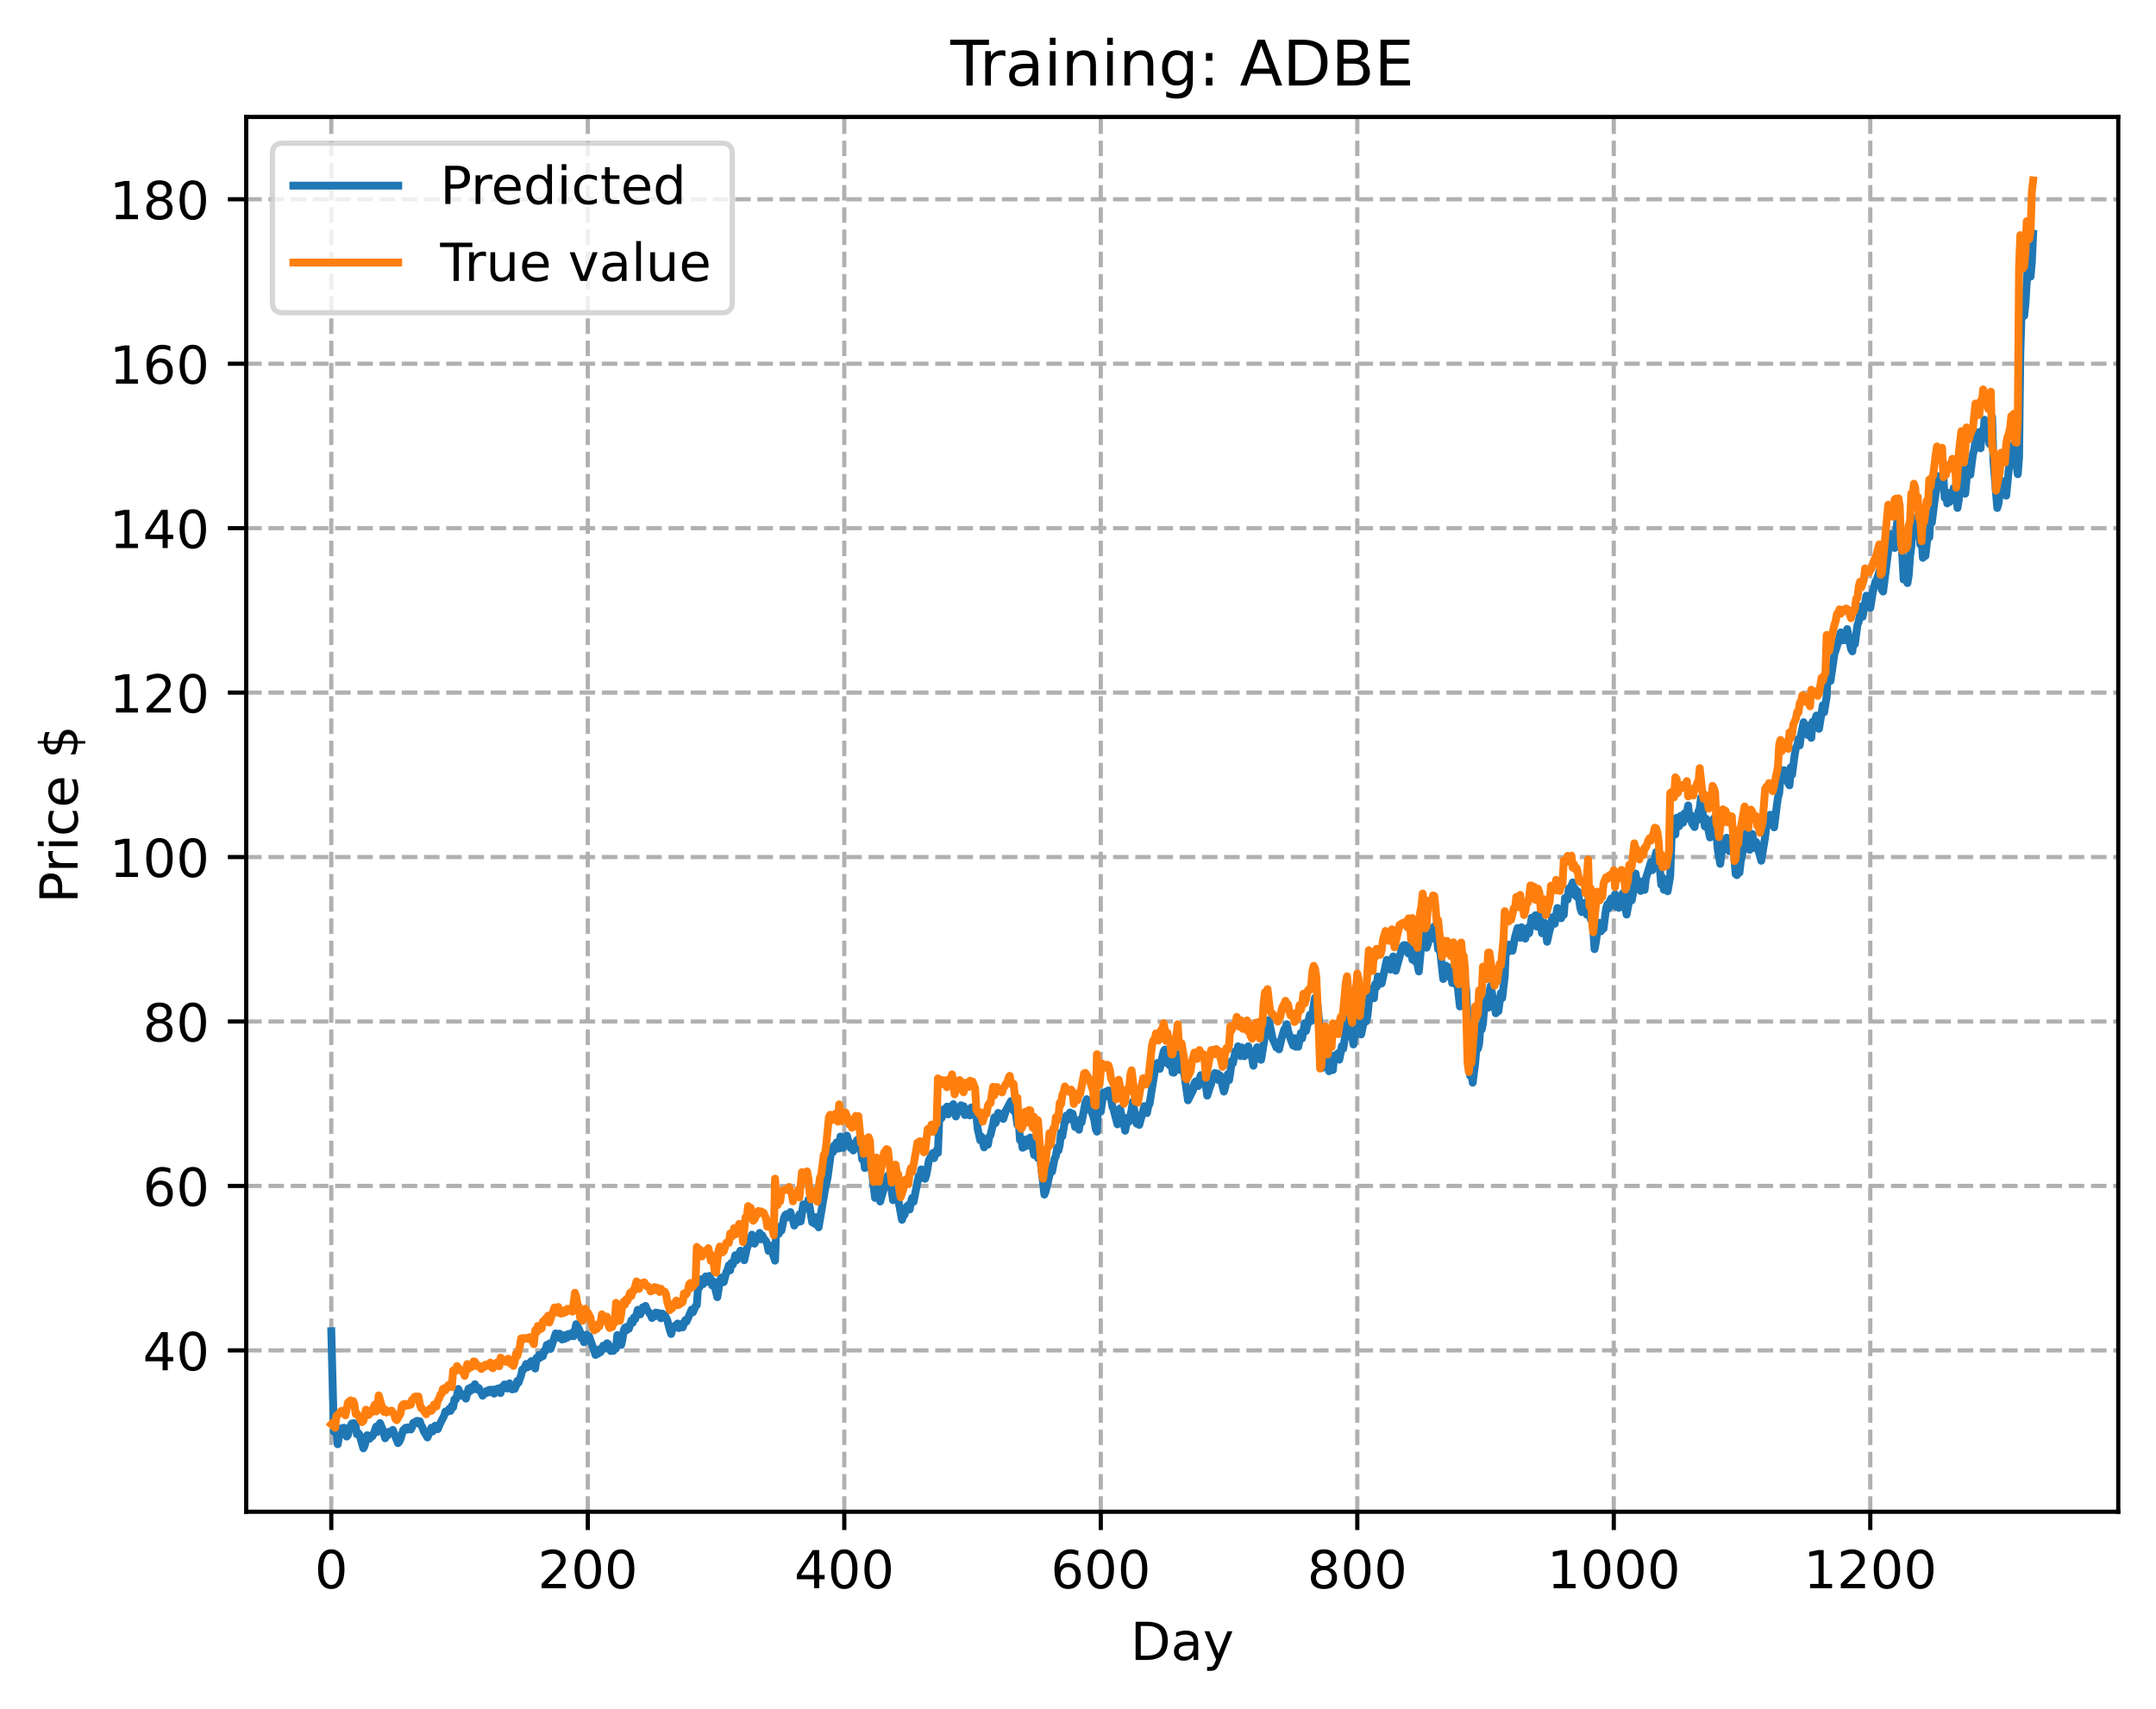 <?xml version="1.0" encoding="utf-8" standalone="no"?>
<!DOCTYPE svg PUBLIC "-//W3C//DTD SVG 1.1//EN"
  "http://www.w3.org/Graphics/SVG/1.1/DTD/svg11.dtd">
<!-- Created with matplotlib (https://matplotlib.org/) -->
<svg height="325.986pt" version="1.1" viewBox="0 0 411.286 325.986" width="411.286pt" xmlns="http://www.w3.org/2000/svg" xmlns:xlink="http://www.w3.org/1999/xlink">
 <defs>
  <style type="text/css">
*{stroke-linecap:butt;stroke-linejoin:round;}
  </style>
 </defs>
 <g id="figure_1">
  <g id="patch_1">
   <path d="M 0 325.986 
L 411.286 325.986 
L 411.286 0 
L 0 0 
z
" style="fill:#ffffff;"/>
  </g>
  <g id="axes_1">
   <g id="patch_2">
    <path d="M 46.966 288.43 
L 404.086 288.43 
L 404.086 22.318 
L 46.966 22.318 
z
" style="fill:#ffffff;"/>
   </g>
   <g id="matplotlib.axis_1">
    <g id="xtick_1">
     <g id="line2d_1">
      <path clip-path="url(#pb4f8640cdb)" d="M 63.198 288.43 
L 63.198 22.318 
" style="fill:none;stroke:#b0b0b0;stroke-dasharray:2.96,1.28;stroke-dashoffset:0;stroke-width:0.8;"/>
     </g>
     <g id="line2d_2">
      <defs>
       <path d="M 0 0 
L 0 3.5 
" id="m7a694d9bab" style="stroke:#000000;stroke-width:0.8;"/>
      </defs>
      <g>
       <use style="stroke:#000000;stroke-width:0.8;" x="63.198" xlink:href="#m7a694d9bab" y="288.43"/>
      </g>
     </g>
     <g id="text_1">
      <!-- 0 -->
      <defs>
       <path d="M 31.781 66.406 
Q 24.172 66.406 20.328 58.906 
Q 16.5 51.422 16.5 36.375 
Q 16.5 21.391 20.328 13.891 
Q 24.172 6.391 31.781 6.391 
Q 39.453 6.391 43.281 13.891 
Q 47.125 21.391 47.125 36.375 
Q 47.125 51.422 43.281 58.906 
Q 39.453 66.406 31.781 66.406 
z
M 31.781 74.219 
Q 44.047 74.219 50.516 64.516 
Q 56.984 54.828 56.984 36.375 
Q 56.984 17.969 50.516 8.266 
Q 44.047 -1.422 31.781 -1.422 
Q 19.531 -1.422 13.062 8.266 
Q 6.594 17.969 6.594 36.375 
Q 6.594 54.828 13.062 64.516 
Q 19.531 74.219 31.781 74.219 
z
" id="DejaVuSans-48"/>
      </defs>
      <g transform="translate(60.017 303.029)scale(0.1 -0.1)">
       <use xlink:href="#DejaVuSans-48"/>
      </g>
     </g>
    </g>
    <g id="xtick_2">
     <g id="line2d_3">
      <path clip-path="url(#pb4f8640cdb)" d="M 112.129 288.43 
L 112.129 22.318 
" style="fill:none;stroke:#b0b0b0;stroke-dasharray:2.96,1.28;stroke-dashoffset:0;stroke-width:0.8;"/>
     </g>
     <g id="line2d_4">
      <g>
       <use style="stroke:#000000;stroke-width:0.8;" x="112.129" xlink:href="#m7a694d9bab" y="288.43"/>
      </g>
     </g>
     <g id="text_2">
      <!-- 200 -->
      <defs>
       <path d="M 19.188 8.297 
L 53.609 8.297 
L 53.609 0 
L 7.328 0 
L 7.328 8.297 
Q 12.938 14.109 22.625 23.891 
Q 32.328 33.688 34.812 36.531 
Q 39.547 41.844 41.422 45.531 
Q 43.312 49.219 43.312 52.781 
Q 43.312 58.594 39.234 62.25 
Q 35.156 65.922 28.609 65.922 
Q 23.969 65.922 18.812 64.312 
Q 13.672 62.703 7.812 59.422 
L 7.812 69.391 
Q 13.766 71.781 18.938 73 
Q 24.125 74.219 28.422 74.219 
Q 39.75 74.219 46.484 68.547 
Q 53.219 62.891 53.219 53.422 
Q 53.219 48.922 51.531 44.891 
Q 49.859 40.875 45.406 35.406 
Q 44.188 33.984 37.641 27.219 
Q 31.109 20.453 19.188 8.297 
z
" id="DejaVuSans-50"/>
      </defs>
      <g transform="translate(102.585 303.029)scale(0.1 -0.1)">
       <use xlink:href="#DejaVuSans-50"/>
       <use x="63.623" xlink:href="#DejaVuSans-48"/>
       <use x="127.246" xlink:href="#DejaVuSans-48"/>
      </g>
     </g>
    </g>
    <g id="xtick_3">
     <g id="line2d_5">
      <path clip-path="url(#pb4f8640cdb)" d="M 161.06 288.43 
L 161.06 22.318 
" style="fill:none;stroke:#b0b0b0;stroke-dasharray:2.96,1.28;stroke-dashoffset:0;stroke-width:0.8;"/>
     </g>
     <g id="line2d_6">
      <g>
       <use style="stroke:#000000;stroke-width:0.8;" x="161.06" xlink:href="#m7a694d9bab" y="288.43"/>
      </g>
     </g>
     <g id="text_3">
      <!-- 400 -->
      <defs>
       <path d="M 37.797 64.312 
L 12.891 25.391 
L 37.797 25.391 
z
M 35.203 72.906 
L 47.609 72.906 
L 47.609 25.391 
L 58.016 25.391 
L 58.016 17.188 
L 47.609 17.188 
L 47.609 0 
L 37.797 0 
L 37.797 17.188 
L 4.891 17.188 
L 4.891 26.703 
z
" id="DejaVuSans-52"/>
      </defs>
      <g transform="translate(151.516 303.029)scale(0.1 -0.1)">
       <use xlink:href="#DejaVuSans-52"/>
       <use x="63.623" xlink:href="#DejaVuSans-48"/>
       <use x="127.246" xlink:href="#DejaVuSans-48"/>
      </g>
     </g>
    </g>
    <g id="xtick_4">
     <g id="line2d_7">
      <path clip-path="url(#pb4f8640cdb)" d="M 209.99 288.43 
L 209.99 22.318 
" style="fill:none;stroke:#b0b0b0;stroke-dasharray:2.96,1.28;stroke-dashoffset:0;stroke-width:0.8;"/>
     </g>
     <g id="line2d_8">
      <g>
       <use style="stroke:#000000;stroke-width:0.8;" x="209.99" xlink:href="#m7a694d9bab" y="288.43"/>
      </g>
     </g>
     <g id="text_4">
      <!-- 600 -->
      <defs>
       <path d="M 33.016 40.375 
Q 26.375 40.375 22.484 35.828 
Q 18.609 31.297 18.609 23.391 
Q 18.609 15.531 22.484 10.953 
Q 26.375 6.391 33.016 6.391 
Q 39.656 6.391 43.531 10.953 
Q 47.406 15.531 47.406 23.391 
Q 47.406 31.297 43.531 35.828 
Q 39.656 40.375 33.016 40.375 
z
M 52.594 71.297 
L 52.594 62.312 
Q 48.875 64.062 45.094 64.984 
Q 41.312 65.922 37.594 65.922 
Q 27.828 65.922 22.672 59.328 
Q 17.531 52.734 16.797 39.406 
Q 19.672 43.656 24.016 45.922 
Q 28.375 48.188 33.594 48.188 
Q 44.578 48.188 50.953 41.516 
Q 57.328 34.859 57.328 23.391 
Q 57.328 12.156 50.688 5.359 
Q 44.047 -1.422 33.016 -1.422 
Q 20.359 -1.422 13.672 8.266 
Q 6.984 17.969 6.984 36.375 
Q 6.984 53.656 15.188 63.938 
Q 23.391 74.219 37.203 74.219 
Q 40.922 74.219 44.703 73.484 
Q 48.484 72.75 52.594 71.297 
z
" id="DejaVuSans-54"/>
      </defs>
      <g transform="translate(200.446 303.029)scale(0.1 -0.1)">
       <use xlink:href="#DejaVuSans-54"/>
       <use x="63.623" xlink:href="#DejaVuSans-48"/>
       <use x="127.246" xlink:href="#DejaVuSans-48"/>
      </g>
     </g>
    </g>
    <g id="xtick_5">
     <g id="line2d_9">
      <path clip-path="url(#pb4f8640cdb)" d="M 258.921 288.43 
L 258.921 22.318 
" style="fill:none;stroke:#b0b0b0;stroke-dasharray:2.96,1.28;stroke-dashoffset:0;stroke-width:0.8;"/>
     </g>
     <g id="line2d_10">
      <g>
       <use style="stroke:#000000;stroke-width:0.8;" x="258.921" xlink:href="#m7a694d9bab" y="288.43"/>
      </g>
     </g>
     <g id="text_5">
      <!-- 800 -->
      <defs>
       <path d="M 31.781 34.625 
Q 24.75 34.625 20.719 30.859 
Q 16.703 27.094 16.703 20.516 
Q 16.703 13.922 20.719 10.156 
Q 24.75 6.391 31.781 6.391 
Q 38.812 6.391 42.859 10.172 
Q 46.922 13.969 46.922 20.516 
Q 46.922 27.094 42.891 30.859 
Q 38.875 34.625 31.781 34.625 
z
M 21.922 38.812 
Q 15.578 40.375 12.031 44.719 
Q 8.5 49.078 8.5 55.328 
Q 8.5 64.062 14.719 69.141 
Q 20.953 74.219 31.781 74.219 
Q 42.672 74.219 48.875 69.141 
Q 55.078 64.062 55.078 55.328 
Q 55.078 49.078 51.531 44.719 
Q 48 40.375 41.703 38.812 
Q 48.828 37.156 52.797 32.312 
Q 56.781 27.484 56.781 20.516 
Q 56.781 9.906 50.312 4.234 
Q 43.844 -1.422 31.781 -1.422 
Q 19.734 -1.422 13.25 4.234 
Q 6.781 9.906 6.781 20.516 
Q 6.781 27.484 10.781 32.312 
Q 14.797 37.156 21.922 38.812 
z
M 18.312 54.391 
Q 18.312 48.734 21.844 45.562 
Q 25.391 42.391 31.781 42.391 
Q 38.141 42.391 41.719 45.562 
Q 45.312 48.734 45.312 54.391 
Q 45.312 60.062 41.719 63.234 
Q 38.141 66.406 31.781 66.406 
Q 25.391 66.406 21.844 63.234 
Q 18.312 60.062 18.312 54.391 
z
" id="DejaVuSans-56"/>
      </defs>
      <g transform="translate(249.377 303.029)scale(0.1 -0.1)">
       <use xlink:href="#DejaVuSans-56"/>
       <use x="63.623" xlink:href="#DejaVuSans-48"/>
       <use x="127.246" xlink:href="#DejaVuSans-48"/>
      </g>
     </g>
    </g>
    <g id="xtick_6">
     <g id="line2d_11">
      <path clip-path="url(#pb4f8640cdb)" d="M 307.851 288.43 
L 307.851 22.318 
" style="fill:none;stroke:#b0b0b0;stroke-dasharray:2.96,1.28;stroke-dashoffset:0;stroke-width:0.8;"/>
     </g>
     <g id="line2d_12">
      <g>
       <use style="stroke:#000000;stroke-width:0.8;" x="307.851" xlink:href="#m7a694d9bab" y="288.43"/>
      </g>
     </g>
     <g id="text_6">
      <!-- 1000 -->
      <defs>
       <path d="M 12.406 8.297 
L 28.516 8.297 
L 28.516 63.922 
L 10.984 60.406 
L 10.984 69.391 
L 28.422 72.906 
L 38.281 72.906 
L 38.281 8.297 
L 54.391 8.297 
L 54.391 0 
L 12.406 0 
z
" id="DejaVuSans-49"/>
      </defs>
      <g transform="translate(295.126 303.029)scale(0.1 -0.1)">
       <use xlink:href="#DejaVuSans-49"/>
       <use x="63.623" xlink:href="#DejaVuSans-48"/>
       <use x="127.246" xlink:href="#DejaVuSans-48"/>
       <use x="190.869" xlink:href="#DejaVuSans-48"/>
      </g>
     </g>
    </g>
    <g id="xtick_7">
     <g id="line2d_13">
      <path clip-path="url(#pb4f8640cdb)" d="M 356.782 288.43 
L 356.782 22.318 
" style="fill:none;stroke:#b0b0b0;stroke-dasharray:2.96,1.28;stroke-dashoffset:0;stroke-width:0.8;"/>
     </g>
     <g id="line2d_14">
      <g>
       <use style="stroke:#000000;stroke-width:0.8;" x="356.782" xlink:href="#m7a694d9bab" y="288.43"/>
      </g>
     </g>
     <g id="text_7">
      <!-- 1200 -->
      <g transform="translate(344.057 303.029)scale(0.1 -0.1)">
       <use xlink:href="#DejaVuSans-49"/>
       <use x="63.623" xlink:href="#DejaVuSans-50"/>
       <use x="127.246" xlink:href="#DejaVuSans-48"/>
       <use x="190.869" xlink:href="#DejaVuSans-48"/>
      </g>
     </g>
    </g>
    <g id="text_8">
     <!-- Day -->
     <defs>
      <path d="M 19.672 64.797 
L 19.672 8.109 
L 31.594 8.109 
Q 46.688 8.109 53.688 14.938 
Q 60.688 21.781 60.688 36.531 
Q 60.688 51.172 53.688 57.984 
Q 46.688 64.797 31.594 64.797 
z
M 9.812 72.906 
L 30.078 72.906 
Q 51.266 72.906 61.172 64.094 
Q 71.094 55.281 71.094 36.531 
Q 71.094 17.672 61.125 8.828 
Q 51.172 0 30.078 0 
L 9.812 0 
z
" id="DejaVuSans-68"/>
      <path d="M 34.281 27.484 
Q 23.391 27.484 19.188 25 
Q 14.984 22.516 14.984 16.5 
Q 14.984 11.719 18.141 8.906 
Q 21.297 6.109 26.703 6.109 
Q 34.188 6.109 38.703 11.406 
Q 43.219 16.703 43.219 25.484 
L 43.219 27.484 
z
M 52.203 31.203 
L 52.203 0 
L 43.219 0 
L 43.219 8.297 
Q 40.141 3.328 35.547 0.953 
Q 30.953 -1.422 24.312 -1.422 
Q 15.922 -1.422 10.953 3.297 
Q 6 8.016 6 15.922 
Q 6 25.141 12.172 29.828 
Q 18.359 34.516 30.609 34.516 
L 43.219 34.516 
L 43.219 35.406 
Q 43.219 41.609 39.141 45 
Q 35.062 48.391 27.688 48.391 
Q 23 48.391 18.547 47.266 
Q 14.109 46.141 10.016 43.891 
L 10.016 52.203 
Q 14.938 54.109 19.578 55.047 
Q 24.219 56 28.609 56 
Q 40.484 56 46.344 49.844 
Q 52.203 43.703 52.203 31.203 
z
" id="DejaVuSans-97"/>
      <path d="M 32.172 -5.078 
Q 28.375 -14.844 24.75 -17.812 
Q 21.141 -20.797 15.094 -20.797 
L 7.906 -20.797 
L 7.906 -13.281 
L 13.188 -13.281 
Q 16.891 -13.281 18.938 -11.516 
Q 21 -9.766 23.484 -3.219 
L 25.094 0.875 
L 2.984 54.688 
L 12.5 54.688 
L 29.594 11.922 
L 46.688 54.688 
L 56.203 54.688 
z
" id="DejaVuSans-121"/>
     </defs>
     <g transform="translate(215.652 316.707)scale(0.1 -0.1)">
      <use xlink:href="#DejaVuSans-68"/>
      <use x="77.002" xlink:href="#DejaVuSans-97"/>
      <use x="138.281" xlink:href="#DejaVuSans-121"/>
     </g>
    </g>
   </g>
   <g id="matplotlib.axis_2">
    <g id="ytick_1">
     <g id="line2d_15">
      <path clip-path="url(#pb4f8640cdb)" d="M 46.966 257.644 
L 404.086 257.644 
" style="fill:none;stroke:#b0b0b0;stroke-dasharray:2.96,1.28;stroke-dashoffset:0;stroke-width:0.8;"/>
     </g>
     <g id="line2d_16">
      <defs>
       <path d="M 0 0 
L -3.5 0 
" id="m94951f3d60" style="stroke:#000000;stroke-width:0.8;"/>
      </defs>
      <g>
       <use style="stroke:#000000;stroke-width:0.8;" x="46.966" xlink:href="#m94951f3d60" y="257.644"/>
      </g>
     </g>
     <g id="text_9">
      <!-- 40 -->
      <g transform="translate(27.241 261.443)scale(0.1 -0.1)">
       <use xlink:href="#DejaVuSans-52"/>
       <use x="63.623" xlink:href="#DejaVuSans-48"/>
      </g>
     </g>
    </g>
    <g id="ytick_2">
     <g id="line2d_17">
      <path clip-path="url(#pb4f8640cdb)" d="M 46.966 226.269 
L 404.086 226.269 
" style="fill:none;stroke:#b0b0b0;stroke-dasharray:2.96,1.28;stroke-dashoffset:0;stroke-width:0.8;"/>
     </g>
     <g id="line2d_18">
      <g>
       <use style="stroke:#000000;stroke-width:0.8;" x="46.966" xlink:href="#m94951f3d60" y="226.269"/>
      </g>
     </g>
     <g id="text_10">
      <!-- 60 -->
      <g transform="translate(27.241 230.068)scale(0.1 -0.1)">
       <use xlink:href="#DejaVuSans-54"/>
       <use x="63.623" xlink:href="#DejaVuSans-48"/>
      </g>
     </g>
    </g>
    <g id="ytick_3">
     <g id="line2d_19">
      <path clip-path="url(#pb4f8640cdb)" d="M 46.966 194.895 
L 404.086 194.895 
" style="fill:none;stroke:#b0b0b0;stroke-dasharray:2.96,1.28;stroke-dashoffset:0;stroke-width:0.8;"/>
     </g>
     <g id="line2d_20">
      <g>
       <use style="stroke:#000000;stroke-width:0.8;" x="46.966" xlink:href="#m94951f3d60" y="194.895"/>
      </g>
     </g>
     <g id="text_11">
      <!-- 80 -->
      <g transform="translate(27.241 198.694)scale(0.1 -0.1)">
       <use xlink:href="#DejaVuSans-56"/>
       <use x="63.623" xlink:href="#DejaVuSans-48"/>
      </g>
     </g>
    </g>
    <g id="ytick_4">
     <g id="line2d_21">
      <path clip-path="url(#pb4f8640cdb)" d="M 46.966 163.52 
L 404.086 163.52 
" style="fill:none;stroke:#b0b0b0;stroke-dasharray:2.96,1.28;stroke-dashoffset:0;stroke-width:0.8;"/>
     </g>
     <g id="line2d_22">
      <g>
       <use style="stroke:#000000;stroke-width:0.8;" x="46.966" xlink:href="#m94951f3d60" y="163.52"/>
      </g>
     </g>
     <g id="text_12">
      <!-- 100 -->
      <g transform="translate(20.878 167.319)scale(0.1 -0.1)">
       <use xlink:href="#DejaVuSans-49"/>
       <use x="63.623" xlink:href="#DejaVuSans-48"/>
       <use x="127.246" xlink:href="#DejaVuSans-48"/>
      </g>
     </g>
    </g>
    <g id="ytick_5">
     <g id="line2d_23">
      <path clip-path="url(#pb4f8640cdb)" d="M 46.966 132.146 
L 404.086 132.146 
" style="fill:none;stroke:#b0b0b0;stroke-dasharray:2.96,1.28;stroke-dashoffset:0;stroke-width:0.8;"/>
     </g>
     <g id="line2d_24">
      <g>
       <use style="stroke:#000000;stroke-width:0.8;" x="46.966" xlink:href="#m94951f3d60" y="132.146"/>
      </g>
     </g>
     <g id="text_13">
      <!-- 120 -->
      <g transform="translate(20.878 135.945)scale(0.1 -0.1)">
       <use xlink:href="#DejaVuSans-49"/>
       <use x="63.623" xlink:href="#DejaVuSans-50"/>
       <use x="127.246" xlink:href="#DejaVuSans-48"/>
      </g>
     </g>
    </g>
    <g id="ytick_6">
     <g id="line2d_25">
      <path clip-path="url(#pb4f8640cdb)" d="M 46.966 100.771 
L 404.086 100.771 
" style="fill:none;stroke:#b0b0b0;stroke-dasharray:2.96,1.28;stroke-dashoffset:0;stroke-width:0.8;"/>
     </g>
     <g id="line2d_26">
      <g>
       <use style="stroke:#000000;stroke-width:0.8;" x="46.966" xlink:href="#m94951f3d60" y="100.771"/>
      </g>
     </g>
     <g id="text_14">
      <!-- 140 -->
      <g transform="translate(20.878 104.57)scale(0.1 -0.1)">
       <use xlink:href="#DejaVuSans-49"/>
       <use x="63.623" xlink:href="#DejaVuSans-52"/>
       <use x="127.246" xlink:href="#DejaVuSans-48"/>
      </g>
     </g>
    </g>
    <g id="ytick_7">
     <g id="line2d_27">
      <path clip-path="url(#pb4f8640cdb)" d="M 46.966 69.397 
L 404.086 69.397 
" style="fill:none;stroke:#b0b0b0;stroke-dasharray:2.96,1.28;stroke-dashoffset:0;stroke-width:0.8;"/>
     </g>
     <g id="line2d_28">
      <g>
       <use style="stroke:#000000;stroke-width:0.8;" x="46.966" xlink:href="#m94951f3d60" y="69.397"/>
      </g>
     </g>
     <g id="text_15">
      <!-- 160 -->
      <g transform="translate(20.878 73.196)scale(0.1 -0.1)">
       <use xlink:href="#DejaVuSans-49"/>
       <use x="63.623" xlink:href="#DejaVuSans-54"/>
       <use x="127.246" xlink:href="#DejaVuSans-48"/>
      </g>
     </g>
    </g>
    <g id="ytick_8">
     <g id="line2d_29">
      <path clip-path="url(#pb4f8640cdb)" d="M 46.966 38.022 
L 404.086 38.022 
" style="fill:none;stroke:#b0b0b0;stroke-dasharray:2.96,1.28;stroke-dashoffset:0;stroke-width:0.8;"/>
     </g>
     <g id="line2d_30">
      <g>
       <use style="stroke:#000000;stroke-width:0.8;" x="46.966" xlink:href="#m94951f3d60" y="38.022"/>
      </g>
     </g>
     <g id="text_16">
      <!-- 180 -->
      <g transform="translate(20.878 41.821)scale(0.1 -0.1)">
       <use xlink:href="#DejaVuSans-49"/>
       <use x="63.623" xlink:href="#DejaVuSans-56"/>
       <use x="127.246" xlink:href="#DejaVuSans-48"/>
      </g>
     </g>
    </g>
    <g id="text_17">
     <!-- Price $ -->
     <defs>
      <path d="M 19.672 64.797 
L 19.672 37.406 
L 32.078 37.406 
Q 38.969 37.406 42.719 40.969 
Q 46.484 44.531 46.484 51.125 
Q 46.484 57.672 42.719 61.234 
Q 38.969 64.797 32.078 64.797 
z
M 9.812 72.906 
L 32.078 72.906 
Q 44.344 72.906 50.609 67.359 
Q 56.891 61.812 56.891 51.125 
Q 56.891 40.328 50.609 34.812 
Q 44.344 29.297 32.078 29.297 
L 19.672 29.297 
L 19.672 0 
L 9.812 0 
z
" id="DejaVuSans-80"/>
      <path d="M 41.109 46.297 
Q 39.594 47.172 37.812 47.578 
Q 36.031 48 33.891 48 
Q 26.266 48 22.188 43.047 
Q 18.109 38.094 18.109 28.812 
L 18.109 0 
L 9.078 0 
L 9.078 54.688 
L 18.109 54.688 
L 18.109 46.188 
Q 20.953 51.172 25.484 53.578 
Q 30.031 56 36.531 56 
Q 37.453 56 38.578 55.875 
Q 39.703 55.766 41.062 55.516 
z
" id="DejaVuSans-114"/>
      <path d="M 9.422 54.688 
L 18.406 54.688 
L 18.406 0 
L 9.422 0 
z
M 9.422 75.984 
L 18.406 75.984 
L 18.406 64.594 
L 9.422 64.594 
z
" id="DejaVuSans-105"/>
      <path d="M 48.781 52.594 
L 48.781 44.188 
Q 44.969 46.297 41.141 47.344 
Q 37.312 48.391 33.406 48.391 
Q 24.656 48.391 19.812 42.844 
Q 14.984 37.312 14.984 27.297 
Q 14.984 17.281 19.812 11.734 
Q 24.656 6.203 33.406 6.203 
Q 37.312 6.203 41.141 7.25 
Q 44.969 8.297 48.781 10.406 
L 48.781 2.094 
Q 45.016 0.344 40.984 -0.531 
Q 36.969 -1.422 32.422 -1.422 
Q 20.062 -1.422 12.781 6.344 
Q 5.516 14.109 5.516 27.297 
Q 5.516 40.672 12.859 48.328 
Q 20.219 56 33.016 56 
Q 37.156 56 41.109 55.141 
Q 45.062 54.297 48.781 52.594 
z
" id="DejaVuSans-99"/>
      <path d="M 56.203 29.594 
L 56.203 25.203 
L 14.891 25.203 
Q 15.484 15.922 20.484 11.062 
Q 25.484 6.203 34.422 6.203 
Q 39.594 6.203 44.453 7.469 
Q 49.312 8.734 54.109 11.281 
L 54.109 2.781 
Q 49.266 0.734 44.188 -0.344 
Q 39.109 -1.422 33.891 -1.422 
Q 20.797 -1.422 13.156 6.188 
Q 5.516 13.812 5.516 26.812 
Q 5.516 40.234 12.766 48.109 
Q 20.016 56 32.328 56 
Q 43.359 56 49.781 48.891 
Q 56.203 41.797 56.203 29.594 
z
M 47.219 32.234 
Q 47.125 39.594 43.094 43.984 
Q 39.062 48.391 32.422 48.391 
Q 24.906 48.391 20.391 44.141 
Q 15.875 39.891 15.188 32.172 
z
" id="DejaVuSans-101"/>
      <path id="DejaVuSans-32"/>
      <path d="M 33.797 -14.703 
L 28.906 -14.703 
L 28.859 0 
Q 23.734 0.094 18.609 1.188 
Q 13.484 2.297 8.297 4.5 
L 8.297 13.281 
Q 13.281 10.156 18.375 8.562 
Q 23.484 6.984 28.906 6.938 
L 28.906 29.203 
Q 18.109 30.953 13.203 35.156 
Q 8.297 39.359 8.297 46.688 
Q 8.297 54.641 13.625 59.219 
Q 18.953 63.812 28.906 64.5 
L 28.906 75.984 
L 33.797 75.984 
L 33.797 64.656 
Q 38.328 64.453 42.578 63.688 
Q 46.828 62.938 50.875 61.625 
L 50.875 53.078 
Q 46.828 55.125 42.547 56.25 
Q 38.281 57.375 33.797 57.562 
L 33.797 36.719 
Q 44.875 35.016 50.094 30.609 
Q 55.328 26.219 55.328 18.609 
Q 55.328 10.359 49.781 5.594 
Q 44.234 0.828 33.797 0.094 
z
M 28.906 37.594 
L 28.906 57.625 
Q 23.25 56.984 20.266 54.391 
Q 17.281 51.812 17.281 47.516 
Q 17.281 43.312 20.031 40.969 
Q 22.797 38.625 28.906 37.594 
z
M 33.797 28.219 
L 33.797 7.078 
Q 39.984 7.906 43.141 10.594 
Q 46.297 13.281 46.297 17.672 
Q 46.297 21.969 43.281 24.5 
Q 40.281 27.047 33.797 28.219 
z
" id="DejaVuSans-36"/>
     </defs>
     <g transform="translate(14.798 172.342)rotate(-90)scale(0.1 -0.1)">
      <use xlink:href="#DejaVuSans-80"/>
      <use x="58.553" xlink:href="#DejaVuSans-114"/>
      <use x="99.666" xlink:href="#DejaVuSans-105"/>
      <use x="127.449" xlink:href="#DejaVuSans-99"/>
      <use x="182.43" xlink:href="#DejaVuSans-101"/>
      <use x="243.953" xlink:href="#DejaVuSans-32"/>
      <use x="275.74" xlink:href="#DejaVuSans-36"/>
     </g>
    </g>
   </g>
   <g id="line2d_31">
    <path clip-path="url(#pb4f8640cdb)" d="M 63.198 253.991 
L 63.688 273.136 
L 63.932 272.736 
L 64.177 273.204 
L 64.422 275.559 
L 64.911 272.558 
L 65.156 273.253 
L 65.4 272.444 
L 65.645 272.404 
L 66.134 274.091 
L 66.379 273.779 
L 66.623 272.575 
L 67.113 271.597 
L 67.602 271.536 
L 67.847 272.096 
L 68.091 273.658 
L 68.336 273.403 
L 68.581 273.72 
L 69.315 276.334 
L 69.559 275.851 
L 70.049 273.826 
L 70.538 274.493 
L 70.783 273.886 
L 71.027 274.049 
L 71.272 273.6 
L 71.761 272.191 
L 72.006 273.193 
L 72.251 272.876 
L 72.495 271.516 
L 72.984 272.709 
L 73.474 274.411 
L 73.718 273.704 
L 73.963 273.863 
L 74.208 273.163 
L 74.452 273.255 
L 74.942 272.812 
L 75.431 274.121 
L 75.92 275.345 
L 76.165 275.077 
L 76.41 274.542 
L 76.899 272.881 
L 77.388 272.401 
L 77.633 272.785 
L 77.878 272.323 
L 78.122 272.628 
L 78.367 272.744 
L 78.611 272.298 
L 78.856 271.457 
L 79.101 271.556 
L 79.345 271.185 
L 79.59 271.082 
L 79.835 271.601 
L 80.079 271.157 
L 80.324 271.929 
L 80.569 272.266 
L 80.813 273.031 
L 81.303 273.84 
L 81.547 274.262 
L 82.281 272.408 
L 82.526 273.122 
L 82.771 272.762 
L 83.015 272.024 
L 83.505 272.684 
L 83.994 271.526 
L 84.728 270.104 
L 84.972 269.304 
L 85.217 269.393 
L 85.462 269.318 
L 85.706 268.785 
L 85.951 269.194 
L 86.196 268.217 
L 86.44 268.517 
L 86.685 266.985 
L 86.93 267.048 
L 87.174 266.292 
L 87.419 264.996 
L 87.908 266.121 
L 88.153 266.331 
L 88.398 266.033 
L 88.887 266.858 
L 89.376 264.944 
L 89.621 265.457 
L 89.866 264.689 
L 90.11 265.153 
L 90.355 264.779 
L 90.599 264.1 
L 91.089 265.134 
L 91.333 264.83 
L 91.823 265.763 
L 92.067 266.292 
L 92.312 265.731 
L 92.557 265.898 
L 92.801 265.39 
L 93.046 265.697 
L 93.291 265.188 
L 93.535 265.613 
L 93.78 265.13 
L 94.025 265.733 
L 94.269 265.904 
L 94.514 265.068 
L 94.759 265.591 
L 95.003 264.917 
L 95.493 265.784 
L 95.737 264.611 
L 95.982 264.831 
L 96.227 264.15 
L 96.716 264.921 
L 97.205 263.933 
L 97.694 265.096 
L 97.939 264.54 
L 98.184 265.006 
L 98.428 264.467 
L 98.673 263.473 
L 98.918 263.794 
L 99.407 262.371 
L 99.652 261.29 
L 99.896 261.29 
L 100.386 260.227 
L 100.63 260.86 
L 100.875 260.745 
L 101.12 260.035 
L 101.364 259.691 
L 101.854 260.663 
L 102.098 261.114 
L 102.343 259.072 
L 102.587 259.348 
L 102.832 258.497 
L 103.077 259.02 
L 103.321 258.366 
L 103.566 258.747 
L 103.811 257.728 
L 104.055 257.753 
L 104.3 256.607 
L 104.545 257.177 
L 104.789 256.34 
L 105.034 257.364 
L 106.013 254.401 
L 106.257 255.075 
L 106.502 255.213 
L 106.747 254.453 
L 107.236 255.571 
L 107.481 254.793 
L 107.725 255.455 
L 107.97 254.695 
L 108.215 255.214 
L 108.459 254.509 
L 108.704 254.981 
L 108.948 254.47 
L 109.193 254.248 
L 109.438 254.95 
L 109.927 252.643 
L 110.172 253.011 
L 110.661 254.114 
L 110.906 255.344 
L 111.15 254.985 
L 111.395 256.095 
L 111.64 255.698 
L 111.884 254.65 
L 112.129 255.295 
L 112.374 254.947 
L 113.352 257.745 
L 113.597 258.513 
L 113.842 257.781 
L 114.086 258.293 
L 114.331 257.431 
L 114.575 257.971 
L 115.065 256.755 
L 115.554 257.269 
L 115.799 256.283 
L 116.043 256.461 
L 116.533 257.774 
L 116.777 257.048 
L 117.022 257.727 
L 117.267 256.997 
L 117.511 257.296 
L 117.756 254.715 
L 118.001 255.405 
L 118.245 255.696 
L 118.49 256.62 
L 118.735 255.598 
L 118.979 253.894 
L 119.224 253.306 
L 119.469 253.847 
L 119.713 253.076 
L 119.958 253.536 
L 120.447 251.927 
L 120.692 252.386 
L 120.936 251.363 
L 121.181 251.662 
L 121.67 249.899 
L 122.16 250.77 
L 122.404 249.782 
L 122.649 249.409 
L 122.894 249.925 
L 123.138 249.159 
L 123.383 249.827 
L 124.117 250.894 
L 124.362 251.469 
L 124.606 250.695 
L 124.851 251.182 
L 125.096 250.428 
L 125.34 251.056 
L 125.585 250.504 
L 126.074 251.524 
L 126.319 250.614 
L 126.563 251.163 
L 126.808 250.866 
L 127.297 251.879 
L 127.787 253.81 
L 128.031 254.514 
L 128.276 253.682 
L 128.765 252.919 
L 129.01 252.918 
L 129.255 252.518 
L 129.499 253.392 
L 129.989 252.603 
L 130.233 253.254 
L 130.723 251.866 
L 130.967 252.144 
L 131.457 251.015 
L 131.946 249.85 
L 132.191 250.363 
L 132.68 249.247 
L 132.924 248.996 
L 133.169 245.626 
L 133.414 245.653 
L 133.658 244.076 
L 134.148 244.998 
L 134.392 243.959 
L 134.637 243.531 
L 135.126 244.565 
L 135.371 243.432 
L 135.86 245.258 
L 136.105 244.472 
L 136.839 247.496 
L 137.328 244.449 
L 137.573 243.75 
L 137.818 244.4 
L 138.062 244.627 
L 138.551 242.732 
L 138.796 242.249 
L 139.041 241.388 
L 139.285 242.379 
L 139.53 240.938 
L 139.775 241.318 
L 140.019 240.61 
L 140.264 239.486 
L 140.509 240.451 
L 141.243 238.624 
L 141.487 239.571 
L 141.732 238.818 
L 141.977 240.444 
L 142.466 238.195 
L 142.711 237.629 
L 142.955 236.481 
L 143.2 236.707 
L 143.445 235.564 
L 143.934 237.285 
L 144.423 236.281 
L 144.668 236.176 
L 144.912 235.237 
L 145.157 236.452 
L 145.402 235.683 
L 145.646 236.233 
L 146.136 236.798 
L 146.38 237.482 
L 146.625 238.674 
L 146.87 237.638 
L 147.848 240.527 
L 148.093 234.223 
L 148.338 235.024 
L 148.582 235.391 
L 148.827 234.008 
L 149.072 234.784 
L 149.561 232.361 
L 149.806 231.822 
L 150.05 231.648 
L 150.295 232.262 
L 150.784 231.253 
L 151.029 232.35 
L 151.273 232.743 
L 151.518 233.834 
L 151.763 232.66 
L 152.007 233.279 
L 152.497 231.688 
L 152.741 233.049 
L 153.231 229.786 
L 153.965 230.573 
L 154.209 228.889 
L 154.943 233.224 
L 155.188 232.52 
L 155.433 233.508 
L 155.677 232.22 
L 156.166 234.168 
L 157.39 226.881 
L 157.879 224.647 
L 158.613 219.166 
L 158.858 219.872 
L 159.102 218.572 
L 159.347 219.301 
L 159.592 217.97 
L 159.836 218.998 
L 160.081 219.124 
L 160.326 216.848 
L 160.815 219.01 
L 161.06 217.1 
L 161.304 217.03 
L 161.549 216.676 
L 162.038 218.4 
L 162.283 219.045 
L 162.527 218.365 
L 162.772 219.504 
L 163.017 219.037 
L 163.261 217.916 
L 163.506 217.501 
L 163.751 218.69 
L 163.995 217.57 
L 164.485 221.229 
L 164.729 220.566 
L 164.974 222.857 
L 165.219 222.547 
L 165.463 222.434 
L 165.708 221.698 
L 165.953 221.508 
L 166.197 222.289 
L 166.931 228.553 
L 167.176 227.547 
L 167.421 226.051 
L 167.91 229.244 
L 168.399 227.513 
L 168.644 226.686 
L 168.888 225.331 
L 169.378 224.281 
L 169.867 225.538 
L 170.356 228.989 
L 170.601 228.546 
L 170.846 228.39 
L 171.09 227.514 
L 172.069 232.736 
L 172.314 232.001 
L 172.558 231.753 
L 172.803 230.679 
L 173.048 230.124 
L 173.292 229.911 
L 173.537 230.757 
L 173.782 229.281 
L 174.026 228.537 
L 174.271 229.305 
L 175.249 224.379 
L 175.494 224.883 
L 175.739 223.115 
L 175.983 224.517 
L 176.228 223.899 
L 176.473 224.907 
L 176.717 224.147 
L 177.207 221.352 
L 177.941 220.003 
L 178.185 220.965 
L 178.675 219.443 
L 178.919 219.967 
L 179.164 213.645 
L 179.409 213.517 
L 179.653 213.26 
L 179.898 211.699 
L 180.142 212.456 
L 180.632 211.139 
L 180.876 212.622 
L 181.366 211.095 
L 181.61 211.98 
L 181.855 210.665 
L 182.344 213.019 
L 182.589 212.279 
L 182.834 212.155 
L 183.078 211.74 
L 183.323 210.881 
L 183.568 211.816 
L 183.812 211.047 
L 184.057 212.736 
L 184.302 211.633 
L 184.546 212.702 
L 184.791 211.747 
L 185.036 212.81 
L 185.28 211.306 
L 185.525 211.93 
L 185.77 211.16 
L 186.259 212.881 
L 186.503 215.369 
L 186.993 217.559 
L 187.237 216.861 
L 187.727 218.915 
L 188.216 217.273 
L 188.461 218.396 
L 188.705 217.007 
L 188.95 216.553 
L 189.439 214.5 
L 189.684 213.198 
L 189.929 214.27 
L 190.418 212.341 
L 190.907 213.316 
L 191.152 212.504 
L 191.397 213.479 
L 191.886 211.897 
L 192.864 210.074 
L 193.354 211.94 
L 193.598 211.222 
L 194.088 214.623 
L 194.332 213.892 
L 194.577 217.53 
L 194.822 217.207 
L 195.066 218.989 
L 195.311 218.884 
L 195.556 218.332 
L 195.8 217.373 
L 196.045 218.582 
L 196.534 217.036 
L 196.779 217.633 
L 197.268 220.361 
L 197.513 218.529 
L 197.758 219.356 
L 198.002 220.968 
L 198.247 219.126 
L 199.225 227.928 
L 199.47 227.299 
L 200.204 224.233 
L 200.449 222.446 
L 200.693 223.554 
L 201.183 221.038 
L 201.427 220.57 
L 201.672 218.965 
L 201.917 219.503 
L 202.161 218.441 
L 202.406 216.075 
L 202.651 216.808 
L 203.14 213.892 
L 203.385 212.859 
L 203.629 213.664 
L 203.874 212.682 
L 204.118 212.257 
L 204.363 213.376 
L 204.608 212.478 
L 205.097 215.032 
L 205.342 213.912 
L 205.831 215.548 
L 206.076 213.57 
L 206.32 214.169 
L 207.054 210.4 
L 207.299 209.711 
L 207.544 210.757 
L 208.278 212.285 
L 208.522 212.863 
L 208.767 213.762 
L 209.012 215.343 
L 209.256 215.917 
L 209.501 209.641 
L 209.746 211.303 
L 209.99 212.111 
L 210.479 208.468 
L 210.724 209.287 
L 210.969 208.27 
L 211.213 209.087 
L 211.458 208.043 
L 211.947 209.674 
L 212.192 211.117 
L 212.437 211.728 
L 213.171 214.517 
L 213.415 213.525 
L 213.66 211.478 
L 214.149 213.888 
L 214.394 214.462 
L 214.639 215.738 
L 215.128 213.215 
L 215.373 214.006 
L 215.617 213.261 
L 216.106 210.209 
L 216.84 214.402 
L 217.085 213.096 
L 217.33 214.634 
L 218.308 211.033 
L 218.798 212.37 
L 219.042 211.067 
L 219.287 210.63 
L 220.266 204.532 
L 220.755 202.81 
L 221.244 203.941 
L 221.978 200.594 
L 222.223 200.243 
L 222.712 202.904 
L 222.957 201.695 
L 223.201 203.339 
L 223.446 202.321 
L 223.691 204.631 
L 223.935 204.664 
L 224.425 202.922 
L 224.669 202.117 
L 224.914 200.768 
L 225.159 204.175 
L 225.648 203.015 
L 226.627 209.936 
L 227.605 207.972 
L 227.85 206.667 
L 228.094 206.32 
L 228.584 207.207 
L 228.828 205.805 
L 229.073 205.132 
L 229.318 206.196 
L 229.562 206.476 
L 229.807 205.45 
L 230.296 209.042 
L 230.786 207.462 
L 231.03 206.87 
L 231.275 205.799 
L 231.764 204.726 
L 232.009 205.818 
L 232.254 204.832 
L 232.498 206.107 
L 232.743 205.19 
L 233.477 208.277 
L 233.722 207.413 
L 234.211 204.948 
L 234.455 206.097 
L 234.7 204.661 
L 234.945 202.441 
L 235.189 202.886 
L 235.679 200.52 
L 235.923 201.3 
L 236.168 199.628 
L 236.657 201.49 
L 236.902 199.852 
L 237.391 201.52 
L 237.636 200.136 
L 237.881 200.925 
L 238.125 199.623 
L 238.37 201.159 
L 238.615 200.577 
L 239.104 203.337 
L 239.349 201.299 
L 239.593 200.298 
L 239.838 199.796 
L 240.082 201.44 
L 240.327 199.961 
L 240.572 202.203 
L 241.55 196.219 
L 241.795 196.57 
L 242.04 194.626 
L 242.774 198.18 
L 243.263 199.283 
L 243.508 199.872 
L 243.752 198.87 
L 243.997 200.209 
L 244.486 198.062 
L 244.976 196.411 
L 245.22 196.096 
L 245.465 195.412 
L 245.709 196.645 
L 246.199 198.237 
L 246.688 199.493 
L 246.933 198.066 
L 247.177 199.722 
L 247.422 198.599 
L 247.667 199.716 
L 248.156 197.073 
L 248.401 198.126 
L 248.89 195.272 
L 249.135 196.709 
L 249.869 193.633 
L 250.113 194.815 
L 250.847 190.358 
L 251.337 191.786 
L 251.581 194.209 
L 251.826 197.943 
L 252.07 203.723 
L 252.315 203.735 
L 252.804 201.003 
L 253.049 200.458 
L 253.294 201.733 
L 253.538 204.383 
L 254.028 202.074 
L 254.272 204.155 
L 254.517 201.372 
L 254.762 202.199 
L 255.251 200.917 
L 255.496 202.183 
L 255.985 199.571 
L 256.23 200.087 
L 256.474 198.535 
L 256.964 194.702 
L 257.208 193.096 
L 257.942 197.714 
L 258.187 199.282 
L 258.676 195.273 
L 258.921 194.619 
L 259.165 192.309 
L 259.41 193.215 
L 259.655 197.37 
L 260.389 193.889 
L 260.633 194.874 
L 260.878 193.732 
L 261.367 188.645 
L 261.612 189.02 
L 262.101 190.467 
L 262.346 187.746 
L 262.591 188.342 
L 262.835 186.316 
L 263.08 187.808 
L 263.325 186.482 
L 263.569 187.63 
L 264.548 183.127 
L 264.792 184.113 
L 265.037 183.207 
L 265.282 184.993 
L 265.771 182.478 
L 266.016 183.549 
L 266.26 185.217 
L 267.484 180.711 
L 267.728 180.352 
L 267.973 180.319 
L 268.218 181.478 
L 268.462 180.372 
L 268.707 181.954 
L 268.952 180.208 
L 269.196 181.331 
L 269.441 183.108 
L 269.685 180.748 
L 269.93 183.404 
L 270.175 181.689 
L 270.419 184.114 
L 270.664 185.352 
L 271.153 179.975 
L 271.643 176.579 
L 271.887 177.938 
L 272.132 180.819 
L 272.377 180.16 
L 272.866 177.313 
L 273.355 179.091 
L 273.6 176.744 
L 273.845 177.365 
L 274.089 178.607 
L 274.334 181.111 
L 274.579 180.07 
L 275.313 186.791 
L 275.802 184.239 
L 276.046 186.027 
L 276.291 184.517 
L 276.536 186.426 
L 276.78 185.195 
L 277.025 187.559 
L 277.27 186.463 
L 277.514 184.661 
L 277.759 187.829 
L 278.004 187.57 
L 278.493 192.024 
L 278.738 188.222 
L 278.982 186.546 
L 279.227 188.143 
L 279.472 186.934 
L 279.716 189.054 
L 280.45 205.266 
L 280.695 204.504 
L 280.94 206.573 
L 281.429 202.66 
L 281.673 199.477 
L 281.918 200.123 
L 282.163 199.132 
L 282.407 195.749 
L 282.652 196.438 
L 282.897 195.307 
L 283.141 192.011 
L 283.386 192.331 
L 283.631 190.519 
L 283.875 192.277 
L 284.12 189.299 
L 284.365 188.125 
L 285.343 193.328 
L 285.588 191.966 
L 285.833 192.945 
L 286.322 189.435 
L 286.567 190.424 
L 287.056 186.213 
L 287.301 180.206 
L 287.545 181.726 
L 287.79 180.231 
L 288.034 181.428 
L 288.279 180.256 
L 288.524 181.401 
L 289.013 178.772 
L 289.502 177.061 
L 289.992 178.911 
L 290.236 176.915 
L 290.481 178.555 
L 290.726 177.347 
L 290.97 179.089 
L 291.46 177.01 
L 291.704 178.061 
L 292.194 175.084 
L 292.438 175.726 
L 292.683 175.968 
L 292.928 174.619 
L 293.172 176.786 
L 293.661 174.4 
L 294.151 178.054 
L 294.395 177.25 
L 294.64 176.063 
L 295.129 179.686 
L 295.619 177.438 
L 295.863 176.691 
L 296.108 175.016 
L 296.597 176.245 
L 297.087 173.229 
L 297.331 175.088 
L 297.576 173.554 
L 297.821 175.191 
L 298.065 173.501 
L 298.31 174.545 
L 298.555 171.307 
L 298.799 171.74 
L 299.044 171.64 
L 299.289 169.506 
L 299.533 170.383 
L 299.778 168.971 
L 300.022 168.364 
L 300.267 170.682 
L 300.512 169.608 
L 300.756 171.066 
L 301.001 170.106 
L 301.49 173.35 
L 301.735 174.016 
L 302.224 172.282 
L 302.469 172.304 
L 302.714 174.516 
L 303.203 169.655 
L 303.448 175.368 
L 303.692 173.941 
L 304.182 181.088 
L 304.426 179.828 
L 304.916 176.022 
L 305.405 177.691 
L 305.649 176.326 
L 305.894 177.177 
L 306.383 173.324 
L 306.628 172.517 
L 306.873 173.333 
L 307.117 171.915 
L 307.362 171.418 
L 307.607 172.396 
L 308.096 170.62 
L 308.341 173.03 
L 308.585 171.297 
L 308.83 173.216 
L 309.075 171.57 
L 309.564 170.427 
L 310.298 174.498 
L 311.032 170.49 
L 311.277 171.785 
L 311.521 170.488 
L 312.01 166.664 
L 312.255 168.14 
L 312.5 168.284 
L 312.989 169.991 
L 313.234 168.169 
L 313.723 169.791 
L 313.968 167.629 
L 314.946 164.452 
L 315.191 166.028 
L 315.925 162.595 
L 316.659 166.038 
L 316.904 168.792 
L 317.148 167.426 
L 317.393 169.753 
L 317.882 168.355 
L 318.127 170.05 
L 318.616 167.189 
L 318.861 160.151 
L 319.105 158.234 
L 319.35 158.941 
L 319.595 159.208 
L 319.839 156.02 
L 320.084 156.504 
L 320.329 157.633 
L 320.573 155.681 
L 320.818 156.551 
L 321.063 156.975 
L 321.307 155.205 
L 321.552 156.279 
L 322.041 153.667 
L 322.286 156.164 
L 322.531 155.511 
L 322.775 157.068 
L 323.265 157.801 
L 323.509 155.714 
L 323.754 156.478 
L 323.998 154.84 
L 324.243 154.228 
L 324.488 152.192 
L 324.977 156.379 
L 325.222 157.682 
L 325.466 156.203 
L 326.2 159.786 
L 326.445 157.593 
L 326.69 159.292 
L 326.934 156.146 
L 327.179 157.072 
L 327.424 158.786 
L 327.668 161.971 
L 328.158 164.819 
L 328.402 162.807 
L 328.647 161.815 
L 328.892 160.105 
L 329.136 161.465 
L 329.381 159.831 
L 329.87 162.369 
L 330.115 160.809 
L 330.359 162.221 
L 330.604 160.57 
L 331.093 166.763 
L 331.338 166.972 
L 331.583 165.052 
L 331.827 166.495 
L 332.072 164.354 
L 332.806 160.794 
L 333.051 158.979 
L 333.785 162.143 
L 334.029 160.098 
L 334.274 159.105 
L 334.763 161.802 
L 335.008 160.639 
L 335.986 164.226 
L 336.72 159.677 
L 336.965 157.527 
L 337.21 156.369 
L 337.454 157.261 
L 337.699 155.444 
L 337.944 156.741 
L 338.188 157.075 
L 338.433 157.862 
L 338.922 153.94 
L 339.167 152.169 
L 339.412 151.273 
L 339.656 148.382 
L 339.901 146.929 
L 340.146 148.779 
L 340.39 146.956 
L 340.635 148.295 
L 341.124 149.399 
L 341.369 149.842 
L 341.613 146.383 
L 341.858 147.823 
L 342.347 144.085 
L 342.592 142.676 
L 342.837 142.333 
L 343.081 140.974 
L 343.326 142.215 
L 343.571 140.168 
L 344.06 137.797 
L 344.549 139.557 
L 344.794 140.217 
L 345.039 138.441 
L 345.528 140.782 
L 345.773 137.718 
L 346.017 138.878 
L 346.262 137.299 
L 346.507 136.527 
L 346.996 139.055 
L 347.73 134.545 
L 347.974 135.899 
L 348.464 132.906 
L 348.708 127.111 
L 349.198 129.923 
L 349.932 124.794 
L 350.421 123.329 
L 350.91 121.532 
L 351.155 120.66 
L 351.4 122.185 
L 351.644 120.841 
L 351.889 122.144 
L 352.378 120.021 
L 352.868 122.647 
L 353.112 123.822 
L 353.357 124.277 
L 353.601 121.772 
L 353.846 122.901 
L 354.335 119.225 
L 354.58 118.584 
L 355.069 115.703 
L 355.314 117.674 
L 356.048 113.639 
L 356.782 115.979 
L 357.271 112.947 
L 357.761 110.959 
L 358.005 110.675 
L 358.739 108.314 
L 358.984 112.52 
L 359.228 112.867 
L 360.207 105.092 
L 360.452 101.804 
L 360.696 103.462 
L 360.941 102.07 
L 361.43 104.55 
L 361.92 99.535 
L 362.164 101.498 
L 362.409 99.922 
L 362.654 101.918 
L 363.143 110.577 
L 363.388 107.519 
L 363.632 108.991 
L 363.877 111.248 
L 364.122 109.71 
L 364.366 106.199 
L 364.611 104.295 
L 364.856 100.095 
L 365.1 101.49 
L 365.345 98.845 
L 365.589 99.693 
L 365.834 102.244 
L 366.079 100.31 
L 366.323 103.893 
L 366.568 102.77 
L 366.813 106.435 
L 367.057 103.989 
L 367.302 106.057 
L 367.791 101.641 
L 368.036 102.542 
L 368.281 98.516 
L 368.525 99.719 
L 369.015 95.785 
L 369.749 90.854 
L 369.993 92.294 
L 370.238 90.983 
L 370.483 92.983 
L 370.727 90.855 
L 370.972 94.982 
L 371.216 94.248 
L 371.461 96.039 
L 371.706 94.029 
L 371.95 95.758 
L 372.195 94.059 
L 372.44 95.153 
L 372.684 93.101 
L 372.929 94.432 
L 373.174 93.145 
L 373.418 96.915 
L 373.663 95.383 
L 374.152 90.429 
L 374.397 88.204 
L 374.642 92.355 
L 374.886 94.198 
L 375.131 91.697 
L 375.376 87.986 
L 375.62 89.737 
L 375.865 90.579 
L 376.354 86.694 
L 376.599 85.805 
L 377.088 82.47 
L 377.577 84.836 
L 377.822 85.53 
L 378.067 82.152 
L 378.311 83.446 
L 378.556 80.08 
L 379.535 84.713 
L 380.024 79.557 
L 380.269 87.981 
L 381.003 96.922 
L 381.247 95.998 
L 381.492 94.29 
L 381.737 93.847 
L 381.981 91.765 
L 382.226 93.816 
L 382.471 92.413 
L 382.715 94.567 
L 383.204 89.542 
L 383.938 84.969 
L 384.183 85.99 
L 384.428 84.428 
L 384.672 88.582 
L 384.917 90.479 
L 385.162 87.281 
L 385.406 67.344 
L 385.651 59.39 
L 385.896 60.282 
L 386.14 60.259 
L 386.385 57.908 
L 386.874 49.764 
L 387.119 51.92 
L 387.364 52.786 
L 387.608 49.883 
L 387.853 44.613 
L 387.853 44.613 
" style="fill:none;stroke:#1f77b4;stroke-linecap:square;stroke-width:1.5;"/>
   </g>
   <g id="line2d_32">
    <path clip-path="url(#pb4f8640cdb)" d="M 63.198 271.747 
L 63.932 272.421 
L 64.177 270.162 
L 64.422 269.974 
L 64.911 269.393 
L 65.156 269.174 
L 65.4 269.19 
L 65.645 269.77 
L 65.89 270.037 
L 66.379 267.605 
L 66.868 267.182 
L 67.113 267.448 
L 67.357 267.307 
L 67.602 267.84 
L 67.847 269.786 
L 68.091 269.691 
L 68.336 270.099 
L 68.581 270.256 
L 68.825 271.041 
L 69.07 271.339 
L 69.315 271.088 
L 69.804 268.954 
L 70.293 269.99 
L 70.538 269.519 
L 70.783 269.535 
L 71.517 267.982 
L 71.761 269.299 
L 72.006 268.437 
L 72.251 266.225 
L 72.74 267.982 
L 73.229 269.362 
L 73.474 268.939 
L 73.718 269.503 
L 73.963 269.221 
L 74.208 269.299 
L 74.697 269.127 
L 75.186 269.833 
L 75.431 270.695 
L 75.676 270.962 
L 76.41 269.676 
L 76.654 268.248 
L 76.899 267.935 
L 77.144 267.872 
L 77.388 268.248 
L 77.633 267.856 
L 77.878 268.138 
L 78.367 267.997 
L 78.611 267.04 
L 78.856 267.025 
L 79.101 266.491 
L 79.345 266.444 
L 79.59 266.68 
L 79.835 266.444 
L 80.079 267.887 
L 80.324 268.656 
L 80.569 268.782 
L 81.303 269.833 
L 81.547 269.19 
L 81.792 269.174 
L 82.037 268.75 
L 82.281 269.19 
L 82.526 268.876 
L 82.771 267.997 
L 83.26 268.342 
L 83.505 267.244 
L 83.749 266.915 
L 83.994 266.099 
L 84.239 265.958 
L 84.483 265.017 
L 84.728 264.86 
L 84.972 265.268 
L 85.462 264.311 
L 85.706 264.64 
L 85.951 263.981 
L 86.196 264.656 
L 86.44 261.471 
L 86.685 261.691 
L 86.93 261.581 
L 87.174 260.64 
L 87.908 261.518 
L 88.153 261.487 
L 88.398 261.879 
L 88.642 262.507 
L 89.132 260.248 
L 89.376 261.173 
L 89.621 260.577 
L 89.866 260.875 
L 90.11 260.562 
L 90.355 259.746 
L 90.599 259.809 
L 90.844 260.64 
L 91.089 260.53 
L 91.333 260.546 
L 91.823 261.205 
L 92.067 260.813 
L 92.312 260.86 
L 92.557 260.389 
L 92.801 260.624 
L 93.046 260.279 
L 93.291 260.405 
L 93.535 259.965 
L 93.78 260.875 
L 94.025 261.048 
L 94.269 260.248 
L 94.514 260.624 
L 94.759 259.981 
L 95.003 260.154 
L 95.248 260.671 
L 95.493 259.024 
L 95.737 259.777 
L 95.982 259.385 
L 96.227 259.51 
L 96.471 259.824 
L 96.716 259.793 
L 96.96 259.228 
L 97.205 259.573 
L 97.45 260.248 
L 97.694 259.918 
L 97.939 260.609 
L 98.184 259.856 
L 98.428 258.271 
L 98.673 258.726 
L 99.162 256.922 
L 99.407 255.353 
L 99.652 255.62 
L 99.896 255.291 
L 100.386 255.322 
L 100.63 255.447 
L 100.875 255.149 
L 101.12 255.102 
L 101.609 255.981 
L 101.854 256.467 
L 102.098 253.785 
L 102.343 254.224 
L 102.587 252.985 
L 102.832 253.738 
L 103.077 253.33 
L 103.321 253.471 
L 103.566 252.122 
L 103.811 252.341 
L 104.055 251.62 
L 104.3 251.839 
L 104.545 251.039 
L 104.789 252.341 
L 105.768 249.471 
L 106.013 249.753 
L 106.257 250.428 
L 106.502 249.361 
L 106.991 250.647 
L 107.236 250.208 
L 107.481 250.537 
L 107.725 250.004 
L 107.97 250.318 
L 108.215 249.722 
L 108.459 249.941 
L 108.704 249.706 
L 108.948 249.675 
L 109.193 250.255 
L 109.682 246.647 
L 109.927 247.463 
L 110.172 248.859 
L 110.416 249.298 
L 110.661 251.416 
L 110.906 251.337 
L 111.15 251.981 
L 111.395 251.306 
L 111.64 249.69 
L 111.884 250.49 
L 112.129 250.412 
L 112.618 251.337 
L 112.863 252.671 
L 113.352 253.832 
L 113.597 253.079 
L 113.842 253.565 
L 114.086 252.639 
L 114.331 253.079 
L 114.575 252.216 
L 114.82 250.757 
L 115.065 251.62 
L 115.309 252.043 
L 115.554 251.181 
L 115.799 251.228 
L 116.043 252.749 
L 116.288 253.377 
L 116.533 252.467 
L 116.777 253.189 
L 117.022 252.326 
L 117.267 252.373 
L 117.511 248.576 
L 117.756 249.957 
L 118.001 250.161 
L 118.245 251.996 
L 118.49 250.788 
L 118.735 248.733 
L 118.979 248.341 
L 119.224 248.922 
L 119.469 247.871 
L 119.713 248.184 
L 120.203 246.663 
L 120.447 247.259 
L 120.692 246.255 
L 120.936 246.27 
L 121.426 244.482 
L 121.67 244.906 
L 121.915 245.91 
L 122.16 245.031 
L 122.404 244.796 
L 122.649 244.984 
L 122.894 244.655 
L 123.383 245.408 
L 123.628 245.423 
L 123.872 245.659 
L 124.117 246.396 
L 124.362 246.098 
L 124.606 246.223 
L 124.851 245.565 
L 125.096 245.957 
L 125.34 245.674 
L 125.83 246.506 
L 126.074 245.863 
L 126.319 246.38 
L 126.563 246.349 
L 126.808 246.443 
L 127.053 246.914 
L 127.297 248.435 
L 127.787 249.973 
L 128.031 249.69 
L 128.276 249.58 
L 128.521 248.733 
L 128.765 248.592 
L 129.01 248.137 
L 129.255 249.016 
L 129.499 248.969 
L 129.744 248.341 
L 129.989 248.624 
L 130.233 248.42 
L 130.478 246.772 
L 130.723 247.086 
L 130.967 246.867 
L 131.212 246.27 
L 131.457 245.063 
L 131.701 244.78 
L 131.946 245.659 
L 132.191 245.47 
L 132.435 244.874 
L 132.68 244.874 
L 132.924 237.909 
L 133.169 239.023 
L 133.414 238.333 
L 133.903 239.729 
L 134.148 239.023 
L 134.392 238.662 
L 134.882 238.913 
L 135.126 238.144 
L 135.616 240.576 
L 135.86 239.494 
L 136.105 240.67 
L 136.35 242.615 
L 136.594 242.819 
L 137.084 238.521 
L 137.328 237.831 
L 137.573 238.929 
L 137.818 238.96 
L 138.062 238.725 
L 138.551 237.125 
L 138.796 236.984 
L 139.041 237.156 
L 139.285 235.352 
L 139.53 235.98 
L 139.775 235.791 
L 140.019 234.332 
L 140.264 235.525 
L 140.509 235.336 
L 140.753 234.725 
L 140.998 233.501 
L 141.243 234.442 
L 141.487 234.301 
L 141.732 236.984 
L 142.221 232.262 
L 142.466 232.168 
L 142.711 230.113 
L 142.955 230.709 
L 143.2 230.426 
L 143.689 232.905 
L 143.934 232.638 
L 144.668 231.054 
L 144.912 231.446 
L 145.157 231.117 
L 145.402 231.32 
L 145.646 231.352 
L 146.136 232.466 
L 146.38 234.05 
L 146.625 233.172 
L 147.114 233.611 
L 147.604 235.697 
L 147.848 224.873 
L 148.093 228.622 
L 148.338 229.924 
L 148.582 227.775 
L 148.827 229.203 
L 149.072 227.43 
L 149.316 227.101 
L 149.806 226.928 
L 150.05 227.038 
L 150.295 226.975 
L 150.539 226.457 
L 150.784 227.383 
L 151.029 227.587 
L 151.273 229.218 
L 151.518 227.885 
L 151.763 227.995 
L 152.007 227.697 
L 152.252 227.006 
L 152.497 228.465 
L 152.986 223.634 
L 153.231 223.712 
L 153.475 224.12 
L 153.72 224.936 
L 153.965 223.493 
L 154.209 224.889 
L 154.454 227.697 
L 154.699 228.842 
L 154.943 227.665 
L 155.188 228.685 
L 155.433 227.226 
L 155.677 227.54 
L 155.922 229.265 
L 156.411 224.7 
L 156.656 224.167 
L 157.145 220.339 
L 157.39 220.041 
L 157.634 218.206 
L 158.124 213.186 
L 158.368 212.684 
L 158.613 213.735 
L 158.858 212.966 
L 159.102 213.374 
L 159.347 212.511 
L 159.592 213.704 
L 159.836 214.002 
L 160.081 210.707 
L 160.57 213.939 
L 160.815 212.778 
L 161.06 212.308 
L 161.304 212.276 
L 161.794 213.657 
L 162.038 214.551 
L 162.283 213.625 
L 162.527 215.163 
L 162.772 214.99 
L 163.017 213.453 
L 163.261 212.904 
L 163.506 214.3 
L 163.751 212.951 
L 164.24 218.049 
L 164.485 217.155 
L 164.729 220.151 
L 165.463 217.265 
L 165.708 216.967 
L 165.953 217.673 
L 166.197 222.426 
L 166.687 225.532 
L 167.176 220.841 
L 167.421 223.932 
L 167.665 225.485 
L 168.644 219.932 
L 169.133 219.241 
L 169.378 219.382 
L 170.112 225.642 
L 170.356 224.842 
L 170.846 222.206 
L 171.09 223.822 
L 171.335 224.01 
L 171.58 227.148 
L 171.824 228.418 
L 172.314 226.912 
L 172.558 225.171 
L 173.048 224.889 
L 173.292 225.955 
L 173.537 223.696 
L 173.782 222.818 
L 174.026 223.587 
L 174.76 219.524 
L 175.005 218.033 
L 175.249 218.677 
L 175.494 217.72 
L 175.739 219.147 
L 175.983 218.99 
L 176.228 219.853 
L 176.473 219.728 
L 176.962 215.429 
L 177.451 215.351 
L 177.696 214.566 
L 177.941 215.978 
L 178.185 215.57 
L 178.43 214.316 
L 178.675 214.441 
L 178.919 205.75 
L 179.164 205.954 
L 179.409 206.488 
L 179.653 206.048 
L 179.898 206.848 
L 180.142 206.754 
L 180.387 206.111 
L 180.632 207.444 
L 180.876 206.88 
L 181.121 205.86 
L 181.366 206.252 
L 181.61 204.982 
L 181.855 206.378 
L 182.1 208.794 
L 182.344 208.119 
L 182.589 207.915 
L 183.078 206.064 
L 183.323 206.99 
L 183.568 206.848 
L 183.812 208.401 
L 184.057 206.582 
L 184.302 207.507 
L 184.546 207.037 
L 184.791 207.382 
L 185.036 206.19 
L 185.28 206.472 
L 185.525 206.346 
L 186.014 207.617 
L 186.259 211.758 
L 186.748 212.511 
L 186.993 212.198 
L 187.482 213.986 
L 187.971 212.198 
L 188.216 212.496 
L 188.461 210.911 
L 188.705 210.504 
L 188.95 210.472 
L 189.439 207.366 
L 189.684 208.982 
L 189.929 207.868 
L 190.173 207.382 
L 190.663 208.182 
L 190.907 208.15 
L 191.152 208.433 
L 191.397 207.601 
L 191.641 207.288 
L 191.886 206.77 
L 192.13 206.739 
L 192.375 205.672 
L 192.62 205.264 
L 192.864 206.786 
L 193.109 206.927 
L 193.354 206.786 
L 193.598 209.045 
L 193.843 210.158 
L 194.088 209.437 
L 194.332 214.817 
L 194.577 213.861 
L 194.822 215.382 
L 195.066 214.974 
L 195.311 214.049 
L 195.556 212.104 
L 195.8 214.174 
L 196.29 211.806 
L 196.534 211.853 
L 196.779 214.441 
L 197.024 215.194 
L 197.268 213.092 
L 197.513 214.237 
L 197.758 216.92 
L 198.002 213.735 
L 198.736 223.634 
L 198.981 224.889 
L 199.225 222.834 
L 199.47 221.783 
L 199.715 219.179 
L 199.959 218.928 
L 200.204 216.198 
L 200.449 218.363 
L 200.938 215.272 
L 201.183 215.241 
L 201.427 213.139 
L 201.672 213.829 
L 201.917 212.825 
L 202.161 210.394 
L 202.406 210.723 
L 202.651 208.903 
L 202.895 208.433 
L 203.14 207.288 
L 203.385 208.072 
L 203.629 207.915 
L 203.874 207.915 
L 204.118 208.37 
L 204.363 207.884 
L 204.608 208.354 
L 204.852 210.629 
L 205.097 209.28 
L 205.342 209.296 
L 205.586 209.892 
L 205.831 208.511 
L 206.076 208.668 
L 206.81 204.809 
L 207.054 204.699 
L 207.788 205.829 
L 208.278 207.366 
L 208.522 208.135 
L 208.767 210.817 
L 209.012 210.99 
L 209.256 201.138 
L 209.501 205.813 
L 209.746 206.942 
L 209.99 204.307 
L 210.235 202.911 
L 210.479 203.601 
L 210.724 203.523 
L 210.969 203.711 
L 211.213 203.146 
L 211.458 203.256 
L 211.703 204.103 
L 211.947 205.75 
L 212.681 207.476 
L 212.926 209.751 
L 213.171 208.841 
L 213.415 206.001 
L 213.905 208.825 
L 214.394 210.598 
L 214.639 210.127 
L 214.883 207.868 
L 215.128 208.245 
L 215.373 208.166 
L 215.617 205.123 
L 215.862 204.213 
L 216.596 210.19 
L 216.84 208.009 
L 217.085 210.378 
L 217.574 207.57 
L 217.819 207.005 
L 218.064 205.719 
L 218.308 206.597 
L 218.553 206.927 
L 219.042 205.86 
L 219.776 199.397 
L 220.021 198.456 
L 220.266 198.456 
L 220.51 197.169 
L 221 198.534 
L 221.244 197.922 
L 221.489 196.526 
L 221.734 196.307 
L 221.978 195.224 
L 222.223 196.479 
L 222.467 198.613 
L 222.712 197.06 
L 222.957 198.738 
L 223.201 198.142 
L 223.446 201.17 
L 223.691 201.154 
L 223.935 198.973 
L 224.18 198.628 
L 224.425 197.514 
L 224.669 195.428 
L 224.914 199.773 
L 225.403 199.036 
L 225.893 202.032 
L 226.137 205.672 
L 226.382 205.923 
L 227.116 204.401 
L 227.361 202.629 
L 227.85 200.809 
L 228.094 201.719 
L 228.339 202.048 
L 228.584 200.652 
L 228.828 200.338 
L 229.073 201.138 
L 229.318 201.248 
L 229.562 201.123 
L 229.807 202.503 
L 230.052 205.64 
L 231.03 200.354 
L 231.52 200.307 
L 231.764 201.138 
L 232.009 200.15 
L 232.254 201.075 
L 232.498 200.495 
L 233.232 203.554 
L 233.477 203.162 
L 233.722 200.683 
L 233.966 199.946 
L 234.211 200.275 
L 234.455 199.475 
L 234.7 195.789 
L 234.945 196.589 
L 235.189 195.82 
L 235.434 195.491 
L 235.679 195.506 
L 235.923 194.016 
L 236.413 195.899 
L 236.657 194.644 
L 236.902 194.863 
L 237.147 196.322 
L 237.391 195.099 
L 237.636 195.177 
L 237.881 194.691 
L 238.125 196.856 
L 238.37 196.683 
L 238.615 197.781 
L 238.859 198.189 
L 239.104 195.585 
L 239.349 195.444 
L 239.593 195.114 
L 239.838 196.62 
L 240.082 194.989 
L 240.327 198.173 
L 240.572 195.852 
L 240.816 195.365 
L 241.061 191.318 
L 241.306 189.326 
L 241.55 189.561 
L 241.795 188.714 
L 242.284 192.887 
L 242.529 193.31 
L 242.774 193.42 
L 243.263 194.11 
L 243.508 193.969 
L 243.752 194.91 
L 243.997 194.157 
L 244.242 193.969 
L 244.486 192.636 
L 244.731 191.93 
L 244.976 191.569 
L 245.22 190.941 
L 245.465 191.6 
L 245.709 191.616 
L 245.954 193.028 
L 246.199 193.75 
L 246.443 193.891 
L 246.688 193.357 
L 246.933 195.004 
L 247.177 193.969 
L 247.422 194.503 
L 247.911 191.773 
L 248.156 192.698 
L 248.401 191.663 
L 248.645 189.592 
L 248.89 191.459 
L 249.135 190.675 
L 249.379 189.216 
L 249.624 188.777 
L 249.869 188.902 
L 250.113 188.133 
L 250.358 185.294 
L 250.603 184.274 
L 250.847 184.776 
L 251.092 186.298 
L 251.581 196.667 
L 251.826 203.883 
L 252.07 203.413 
L 252.56 196.605 
L 252.804 195.836 
L 253.049 197.138 
L 253.294 201.185 
L 253.783 197.53 
L 254.028 199.773 
L 254.272 195.24 
L 254.517 197.216 
L 254.762 196.934 
L 255.006 196.165 
L 255.251 197.311 
L 255.74 194.063 
L 255.985 194.408 
L 256.23 192.934 
L 256.719 187.584 
L 256.964 186.267 
L 257.208 188.761 
L 257.453 189.985 
L 257.697 194.079 
L 257.942 195.161 
L 258.431 189.012 
L 258.676 188.635 
L 258.921 185.733 
L 259.165 186.816 
L 259.41 193.875 
L 259.899 188.902 
L 260.144 188.745 
L 260.389 189.169 
L 260.633 188.934 
L 261.123 181.294 
L 261.367 181.717 
L 261.612 184.165 
L 261.857 185.278 
L 262.101 181.623 
L 262.346 182.565 
L 262.591 181.027 
L 262.835 182.266 
L 263.08 181.561 
L 263.325 182.157 
L 263.569 181.31 
L 263.814 179.349 
L 264.303 177.623 
L 264.548 178.345 
L 264.792 178.125 
L 265.037 179.521 
L 265.282 178.768 
L 265.526 177.309 
L 265.771 177.89 
L 266.016 180.745 
L 266.994 176.446 
L 267.239 176.368 
L 267.484 176.133 
L 267.728 176.07 
L 267.973 176.431 
L 268.218 175.803 
L 268.462 176.917 
L 268.707 175.207 
L 268.952 176.039 
L 269.196 179.349 
L 269.441 175.16 
L 269.685 179.835 
L 269.93 176.509 
L 270.175 179.898 
L 270.419 180.839 
L 270.909 174.093 
L 271.153 172.901 
L 271.398 170.485 
L 271.643 172.619 
L 271.887 177.152 
L 272.132 176.666 
L 272.377 173.215 
L 272.621 171.834 
L 272.866 172.462 
L 273.111 172.619 
L 273.355 170.846 
L 273.6 170.925 
L 273.845 173.027 
L 274.089 176.117 
L 274.334 175.537 
L 275.068 182.58 
L 275.313 180.18 
L 275.557 179.49 
L 275.802 181.874 
L 276.046 179.521 
L 276.291 180.509 
L 276.536 180.494 
L 276.78 182.439 
L 277.025 182.345 
L 277.27 179.788 
L 277.514 184.274 
L 277.759 184.086 
L 278.004 187.286 
L 278.248 187.804 
L 278.493 180.572 
L 278.738 179.819 
L 278.982 182.423 
L 279.227 182.361 
L 279.472 184.918 
L 279.961 202.832 
L 280.206 204.542 
L 280.45 201.907 
L 280.695 202.832 
L 281.184 196.652 
L 281.429 191.993 
L 281.673 194.063 
L 281.918 193.53 
L 282.163 188.934 
L 282.407 190.079 
L 282.652 189.53 
L 282.897 184.416 
L 283.141 184.541 
L 283.386 184.369 
L 283.631 186.816 
L 283.875 181.764 
L 284.12 181.733 
L 284.854 186.879 
L 285.099 188.071 
L 285.343 186.628 
L 285.588 187.286 
L 286.077 183.898 
L 286.322 184.18 
L 286.811 179.27 
L 287.056 173.842 
L 287.301 175.286 
L 287.545 175.192 
L 287.79 175.819 
L 288.034 175.254 
L 288.279 175.442 
L 288.768 173.278 
L 289.013 173.246 
L 289.258 171.113 
L 289.502 172.148 
L 289.747 172.666 
L 289.992 170.736 
L 290.236 173.278 
L 290.481 172.823 
L 290.726 174.58 
L 290.97 173.842 
L 291.215 172.101 
L 291.46 172.242 
L 291.704 171.113 
L 291.949 168.932 
L 292.194 168.979 
L 292.438 169.277 
L 292.683 169.215 
L 292.928 171.693 
L 293.172 170.109 
L 293.417 169.56 
L 293.661 170.36 
L 293.906 173.497 
L 294.395 171.521 
L 294.885 174.595 
L 295.619 171.976 
L 295.863 168.979 
L 296.108 169.638 
L 296.353 169.858 
L 296.597 169.842 
L 296.842 167.866 
L 297.087 169.905 
L 297.331 168.697 
L 297.576 169.983 
L 297.821 168.415 
L 298.065 168.822 
L 298.31 164.101 
L 298.555 164.132 
L 298.799 164.508 
L 299.044 163.301 
L 299.289 164.352 
L 299.533 163.457 
L 299.778 163.254 
L 300.022 165.56 
L 300.267 164.901 
L 300.512 165.842 
L 300.756 165.591 
L 301.001 166.548 
L 301.246 168.085 
L 301.49 168.289 
L 301.98 168.195 
L 302.224 167.928 
L 302.469 170.454 
L 302.958 163.959 
L 303.203 172.917 
L 303.448 169.466 
L 303.692 175.756 
L 303.937 177.874 
L 304.671 170.125 
L 305.16 171.787 
L 305.405 171.081 
L 305.649 171.144 
L 305.894 168.556 
L 306.383 167.379 
L 306.628 167.693 
L 306.873 167.128 
L 307.117 166.924 
L 307.607 166.987 
L 307.851 166.03 
L 308.096 169.262 
L 308.341 166.564 
L 308.585 167.724 
L 308.83 166.799 
L 309.075 166.767 
L 309.319 165.967 
L 309.564 166.877 
L 309.809 167.097 
L 310.053 169.717 
L 310.543 168.085 
L 310.787 165.026 
L 311.032 165.889 
L 311.277 165.293 
L 311.766 160.9 
L 312.01 161.889 
L 312.255 162.061 
L 312.5 162.579 
L 312.744 163.991 
L 312.989 162.469 
L 313.234 163.018 
L 313.478 163.144 
L 313.723 161.732 
L 313.968 161.732 
L 314.457 160.289 
L 314.702 159.912 
L 314.946 160.383 
L 315.191 159.896 
L 315.68 157.92 
L 315.925 158.03 
L 316.17 158.814 
L 316.414 160.571 
L 316.659 164.493 
L 316.904 163.018 
L 317.148 165.45 
L 317.393 165.418 
L 317.637 164.116 
L 317.882 165.199 
L 318.371 162.548 
L 318.616 151.316 
L 318.861 151.096 
L 319.105 151.802 
L 319.35 152.131 
L 319.595 148.304 
L 319.839 148.633 
L 320.084 151.284 
L 320.329 150.123 
L 320.818 150.359 
L 321.063 149.715 
L 321.307 150.092 
L 321.552 149.966 
L 321.797 149.025 
L 322.041 151.959 
L 322.286 150.892 
L 322.531 150.955 
L 322.775 151.221 
L 323.02 151.77 
L 323.265 150.312 
L 323.509 150.359 
L 323.754 149.355 
L 323.998 149.355 
L 324.243 146.562 
L 324.732 151.017 
L 324.977 152.429 
L 325.222 151.598 
L 325.466 151.739 
L 325.711 152.743 
L 325.956 154.28 
L 326.2 152.272 
L 326.445 153.794 
L 326.69 149.935 
L 326.934 150.359 
L 327.179 151.19 
L 327.424 157.12 
L 327.668 157.747 
L 327.913 159.724 
L 328.158 157.779 
L 328.402 157.12 
L 328.647 154.406 
L 328.892 155.645 
L 329.136 154.657 
L 329.381 155.347 
L 329.625 156.916 
L 329.87 155.645 
L 330.115 156.461 
L 330.359 155.755 
L 330.604 159.112 
L 330.849 164.289 
L 331.093 163.944 
L 331.338 160.461 
L 331.583 161.089 
L 331.827 158.249 
L 332.072 158.03 
L 332.806 153.873 
L 333.051 154.406 
L 333.295 155.52 
L 333.54 157.951 
L 333.785 155.222 
L 334.029 154.469 
L 334.274 154.877 
L 334.519 156.116 
L 334.763 155.645 
L 335.008 155.708 
L 335.252 157.606 
L 335.497 157.747 
L 335.742 158.892 
L 336.231 157.026 
L 336.72 150.5 
L 336.965 150.076 
L 337.21 150.563 
L 337.454 149.417 
L 337.699 150.045 
L 337.944 150.139 
L 338.188 150.97 
L 339.167 146.311 
L 339.412 141.997 
L 339.656 141.166 
L 339.901 143.315 
L 340.146 141.574 
L 340.39 141.84 
L 340.635 142.531 
L 340.88 142.562 
L 341.124 142.876 
L 341.369 139.723 
L 341.613 140.836 
L 341.858 140.052 
L 342.103 138.217 
L 342.592 137.087 
L 342.837 135.832 
L 343.081 135.942 
L 343.326 134.138 
L 343.571 133.824 
L 343.815 132.663 
L 344.06 132.726 
L 344.305 132.977 
L 344.549 133.981 
L 344.794 133.228 
L 345.283 134.75 
L 345.528 131.597 
L 345.773 132.303 
L 346.262 131.91 
L 346.507 132.177 
L 346.751 132.773 
L 346.996 132.287 
L 347.485 129.322 
L 347.73 129.887 
L 347.974 128.836 
L 348.219 128.459 
L 348.464 121.149 
L 348.708 122.247 
L 348.953 124.192 
L 349.442 121.369 
L 349.932 119.204 
L 350.176 118.513 
L 350.421 117.117 
L 350.666 117.07 
L 350.91 116.255 
L 351.155 117.102 
L 351.4 116.396 
L 351.644 116.631 
L 351.889 116.223 
L 352.134 116.113 
L 352.378 116.207 
L 352.623 116.537 
L 353.112 117.949 
L 353.357 116.474 
L 353.601 116.756 
L 353.846 116.113 
L 354.091 114.231 
L 354.335 114.074 
L 354.58 111.925 
L 354.825 110.984 
L 355.069 112.082 
L 355.559 110.591 
L 355.803 108.442 
L 356.293 108.85 
L 356.537 109.227 
L 357.027 108.427 
L 357.516 106.811 
L 357.761 106.591 
L 358.495 103.862 
L 358.739 109.666 
L 358.984 109.336 
L 359.718 101.524 
L 360.207 96.3 
L 360.452 97.806 
L 360.696 96.991 
L 361.186 98.606 
L 361.43 95.312 
L 361.675 95.139 
L 361.92 96.018 
L 362.164 95.092 
L 362.409 96.645 
L 362.654 103.83 
L 362.898 105.085 
L 363.143 102.199 
L 363.632 104.662 
L 363.877 104.16 
L 364.122 100.222 
L 364.366 99.344 
L 364.611 94.12 
L 364.856 94.983 
L 365.1 92.284 
L 365.345 92.99 
L 365.589 96.787 
L 365.834 94.794 
L 366.079 98.826 
L 366.323 98.512 
L 366.568 103.265 
L 366.813 98.873 
L 367.057 99.595 
L 367.547 95.532 
L 367.791 96.175 
L 368.036 91.5 
L 368.281 92.849 
L 368.525 91.108 
L 368.77 90.731 
L 369.259 86.778 
L 369.504 85.178 
L 369.749 85.837 
L 369.993 85.821 
L 370.238 87.892 
L 370.483 85.429 
L 370.727 91.045 
L 370.972 90.214 
L 371.216 90.59 
L 371.461 89.225 
L 371.706 89.586 
L 371.95 88.551 
L 372.195 88.676 
L 372.44 87.531 
L 372.684 88.519 
L 372.929 87.672 
L 373.174 93.053 
L 373.418 90.622 
L 373.663 86.402 
L 374.152 82.26 
L 374.397 87.861 
L 374.642 88.268 
L 374.886 86.245 
L 375.131 81.554 
L 375.376 83.358 
L 375.62 83.813 
L 375.865 82.809 
L 376.354 81.727 
L 376.844 76.989 
L 377.088 77.146 
L 377.577 79.186 
L 377.822 76.503 
L 378.067 76.707 
L 378.311 74.307 
L 378.556 75.185 
L 378.801 75.295 
L 379.045 77.319 
L 379.29 78.04 
L 379.779 74.73 
L 380.024 85.147 
L 380.513 87.437 
L 380.758 93.602 
L 381.492 90.057 
L 381.737 86.37 
L 381.981 88.316 
L 382.226 87.28 
L 382.471 88.3 
L 382.715 84.692 
L 382.96 83.327 
L 383.204 82.731 
L 383.449 81.711 
L 383.694 79.358 
L 383.938 79.421 
L 384.183 78.919 
L 384.428 84.362 
L 384.672 84.488 
L 384.917 80.378 
L 385.162 50.996 
L 385.406 44.862 
L 385.651 50.321 
L 385.896 51.231 
L 386.14 50.839 
L 386.385 47.827 
L 386.63 42.211 
L 387.119 45.615 
L 387.364 43.905 
L 387.608 36.548 
L 387.853 34.414 
L 387.853 34.414 
" style="fill:none;stroke:#ff7f0e;stroke-linecap:square;stroke-width:1.5;"/>
   </g>
   <g id="patch_3">
    <path d="M 46.966 288.43 
L 46.966 22.318 
" style="fill:none;stroke:#000000;stroke-linecap:square;stroke-linejoin:miter;stroke-width:0.8;"/>
   </g>
   <g id="patch_4">
    <path d="M 404.086 288.43 
L 404.086 22.318 
" style="fill:none;stroke:#000000;stroke-linecap:square;stroke-linejoin:miter;stroke-width:0.8;"/>
   </g>
   <g id="patch_5">
    <path d="M 46.966 288.43 
L 404.086 288.43 
" style="fill:none;stroke:#000000;stroke-linecap:square;stroke-linejoin:miter;stroke-width:0.8;"/>
   </g>
   <g id="patch_6">
    <path d="M 46.966 22.318 
L 404.086 22.318 
" style="fill:none;stroke:#000000;stroke-linecap:square;stroke-linejoin:miter;stroke-width:0.8;"/>
   </g>
   <g id="text_18">
    <!-- Training: ADBE -->
    <defs>
     <path d="M -0.297 72.906 
L 61.375 72.906 
L 61.375 64.594 
L 35.5 64.594 
L 35.5 0 
L 25.594 0 
L 25.594 64.594 
L -0.297 64.594 
z
" id="DejaVuSans-84"/>
     <path d="M 54.891 33.016 
L 54.891 0 
L 45.906 0 
L 45.906 32.719 
Q 45.906 40.484 42.875 44.328 
Q 39.844 48.188 33.797 48.188 
Q 26.516 48.188 22.312 43.547 
Q 18.109 38.922 18.109 30.906 
L 18.109 0 
L 9.078 0 
L 9.078 54.688 
L 18.109 54.688 
L 18.109 46.188 
Q 21.344 51.125 25.703 53.562 
Q 30.078 56 35.797 56 
Q 45.219 56 50.047 50.172 
Q 54.891 44.344 54.891 33.016 
z
" id="DejaVuSans-110"/>
     <path d="M 45.406 27.984 
Q 45.406 37.75 41.375 43.109 
Q 37.359 48.484 30.078 48.484 
Q 22.859 48.484 18.828 43.109 
Q 14.797 37.75 14.797 27.984 
Q 14.797 18.266 18.828 12.891 
Q 22.859 7.516 30.078 7.516 
Q 37.359 7.516 41.375 12.891 
Q 45.406 18.266 45.406 27.984 
z
M 54.391 6.781 
Q 54.391 -7.172 48.188 -13.984 
Q 42 -20.797 29.203 -20.797 
Q 24.469 -20.797 20.266 -20.094 
Q 16.062 -19.391 12.109 -17.922 
L 12.109 -9.188 
Q 16.062 -11.328 19.922 -12.344 
Q 23.781 -13.375 27.781 -13.375 
Q 36.625 -13.375 41.016 -8.766 
Q 45.406 -4.156 45.406 5.172 
L 45.406 9.625 
Q 42.625 4.781 38.281 2.391 
Q 33.938 0 27.875 0 
Q 17.828 0 11.672 7.656 
Q 5.516 15.328 5.516 27.984 
Q 5.516 40.672 11.672 48.328 
Q 17.828 56 27.875 56 
Q 33.938 56 38.281 53.609 
Q 42.625 51.219 45.406 46.391 
L 45.406 54.688 
L 54.391 54.688 
z
" id="DejaVuSans-103"/>
     <path d="M 11.719 12.406 
L 22.016 12.406 
L 22.016 0 
L 11.719 0 
z
M 11.719 51.703 
L 22.016 51.703 
L 22.016 39.312 
L 11.719 39.312 
z
" id="DejaVuSans-58"/>
     <path d="M 34.188 63.188 
L 20.797 26.906 
L 47.609 26.906 
z
M 28.609 72.906 
L 39.797 72.906 
L 67.578 0 
L 57.328 0 
L 50.688 18.703 
L 17.828 18.703 
L 11.188 0 
L 0.781 0 
z
" id="DejaVuSans-65"/>
     <path d="M 19.672 34.812 
L 19.672 8.109 
L 35.5 8.109 
Q 43.453 8.109 47.281 11.406 
Q 51.125 14.703 51.125 21.484 
Q 51.125 28.328 47.281 31.562 
Q 43.453 34.812 35.5 34.812 
z
M 19.672 64.797 
L 19.672 42.828 
L 34.281 42.828 
Q 41.5 42.828 45.031 45.531 
Q 48.578 48.25 48.578 53.812 
Q 48.578 59.328 45.031 62.062 
Q 41.5 64.797 34.281 64.797 
z
M 9.812 72.906 
L 35.016 72.906 
Q 46.297 72.906 52.391 68.219 
Q 58.5 63.531 58.5 54.891 
Q 58.5 48.188 55.375 44.234 
Q 52.25 40.281 46.188 39.312 
Q 53.469 37.75 57.5 32.781 
Q 61.531 27.828 61.531 20.406 
Q 61.531 10.641 54.891 5.312 
Q 48.25 0 35.984 0 
L 9.812 0 
z
" id="DejaVuSans-66"/>
     <path d="M 9.812 72.906 
L 55.906 72.906 
L 55.906 64.594 
L 19.672 64.594 
L 19.672 43.016 
L 54.391 43.016 
L 54.391 34.719 
L 19.672 34.719 
L 19.672 8.297 
L 56.781 8.297 
L 56.781 0 
L 9.812 0 
z
" id="DejaVuSans-69"/>
    </defs>
    <g transform="translate(181.294 16.318)scale(0.12 -0.12)">
     <use xlink:href="#DejaVuSans-84"/>
     <use x="46.334" xlink:href="#DejaVuSans-114"/>
     <use x="87.447" xlink:href="#DejaVuSans-97"/>
     <use x="148.727" xlink:href="#DejaVuSans-105"/>
     <use x="176.51" xlink:href="#DejaVuSans-110"/>
     <use x="239.889" xlink:href="#DejaVuSans-105"/>
     <use x="267.672" xlink:href="#DejaVuSans-110"/>
     <use x="331.051" xlink:href="#DejaVuSans-103"/>
     <use x="394.527" xlink:href="#DejaVuSans-58"/>
     <use x="428.219" xlink:href="#DejaVuSans-32"/>
     <use x="460.006" xlink:href="#DejaVuSans-65"/>
     <use x="528.414" xlink:href="#DejaVuSans-68"/>
     <use x="605.416" xlink:href="#DejaVuSans-66"/>
     <use x="674.02" xlink:href="#DejaVuSans-69"/>
    </g>
   </g>
   <g id="legend_1">
    <g id="patch_7">
     <path d="M 53.966 59.674 
L 137.694 59.674 
Q 139.694 59.674 139.694 57.674 
L 139.694 29.318 
Q 139.694 27.318 137.694 27.318 
L 53.966 27.318 
Q 51.966 27.318 51.966 29.318 
L 51.966 57.674 
Q 51.966 59.674 53.966 59.674 
z
" style="fill:#ffffff;opacity:0.8;stroke:#cccccc;stroke-linejoin:miter;"/>
    </g>
    <g id="line2d_33">
     <path d="M 55.966 35.417 
L 75.966 35.417 
" style="fill:none;stroke:#1f77b4;stroke-linecap:square;stroke-width:1.5;"/>
    </g>
    <g id="line2d_34"/>
    <g id="text_19">
     <!-- Predicted -->
     <defs>
      <path d="M 45.406 46.391 
L 45.406 75.984 
L 54.391 75.984 
L 54.391 0 
L 45.406 0 
L 45.406 8.203 
Q 42.578 3.328 38.25 0.953 
Q 33.938 -1.422 27.875 -1.422 
Q 17.969 -1.422 11.734 6.484 
Q 5.516 14.406 5.516 27.297 
Q 5.516 40.188 11.734 48.094 
Q 17.969 56 27.875 56 
Q 33.938 56 38.25 53.625 
Q 42.578 51.266 45.406 46.391 
z
M 14.797 27.297 
Q 14.797 17.391 18.875 11.75 
Q 22.953 6.109 30.078 6.109 
Q 37.203 6.109 41.297 11.75 
Q 45.406 17.391 45.406 27.297 
Q 45.406 37.203 41.297 42.844 
Q 37.203 48.484 30.078 48.484 
Q 22.953 48.484 18.875 42.844 
Q 14.797 37.203 14.797 27.297 
z
" id="DejaVuSans-100"/>
      <path d="M 18.312 70.219 
L 18.312 54.688 
L 36.812 54.688 
L 36.812 47.703 
L 18.312 47.703 
L 18.312 18.016 
Q 18.312 11.328 20.141 9.422 
Q 21.969 7.516 27.594 7.516 
L 36.812 7.516 
L 36.812 0 
L 27.594 0 
Q 17.188 0 13.234 3.875 
Q 9.281 7.766 9.281 18.016 
L 9.281 47.703 
L 2.688 47.703 
L 2.688 54.688 
L 9.281 54.688 
L 9.281 70.219 
z
" id="DejaVuSans-116"/>
     </defs>
     <g transform="translate(83.966 38.917)scale(0.1 -0.1)">
      <use xlink:href="#DejaVuSans-80"/>
      <use x="58.553" xlink:href="#DejaVuSans-114"/>
      <use x="97.416" xlink:href="#DejaVuSans-101"/>
      <use x="158.939" xlink:href="#DejaVuSans-100"/>
      <use x="222.416" xlink:href="#DejaVuSans-105"/>
      <use x="250.199" xlink:href="#DejaVuSans-99"/>
      <use x="305.18" xlink:href="#DejaVuSans-116"/>
      <use x="344.389" xlink:href="#DejaVuSans-101"/>
      <use x="405.912" xlink:href="#DejaVuSans-100"/>
     </g>
    </g>
    <g id="line2d_35">
     <path d="M 55.966 50.095 
L 75.966 50.095 
" style="fill:none;stroke:#ff7f0e;stroke-linecap:square;stroke-width:1.5;"/>
    </g>
    <g id="line2d_36"/>
    <g id="text_20">
     <!-- True value -->
     <defs>
      <path d="M 8.5 21.578 
L 8.5 54.688 
L 17.484 54.688 
L 17.484 21.922 
Q 17.484 14.156 20.5 10.266 
Q 23.531 6.391 29.594 6.391 
Q 36.859 6.391 41.078 11.031 
Q 45.312 15.672 45.312 23.688 
L 45.312 54.688 
L 54.297 54.688 
L 54.297 0 
L 45.312 0 
L 45.312 8.406 
Q 42.047 3.422 37.719 1 
Q 33.406 -1.422 27.688 -1.422 
Q 18.266 -1.422 13.375 4.438 
Q 8.5 10.297 8.5 21.578 
z
M 31.109 56 
z
" id="DejaVuSans-117"/>
      <path d="M 2.984 54.688 
L 12.5 54.688 
L 29.594 8.797 
L 46.688 54.688 
L 56.203 54.688 
L 35.688 0 
L 23.484 0 
z
" id="DejaVuSans-118"/>
      <path d="M 9.422 75.984 
L 18.406 75.984 
L 18.406 0 
L 9.422 0 
z
" id="DejaVuSans-108"/>
     </defs>
     <g transform="translate(83.966 53.595)scale(0.1 -0.1)">
      <use xlink:href="#DejaVuSans-84"/>
      <use x="46.334" xlink:href="#DejaVuSans-114"/>
      <use x="87.447" xlink:href="#DejaVuSans-117"/>
      <use x="150.826" xlink:href="#DejaVuSans-101"/>
      <use x="212.35" xlink:href="#DejaVuSans-32"/>
      <use x="244.137" xlink:href="#DejaVuSans-118"/>
      <use x="303.316" xlink:href="#DejaVuSans-97"/>
      <use x="364.596" xlink:href="#DejaVuSans-108"/>
      <use x="392.379" xlink:href="#DejaVuSans-117"/>
      <use x="455.758" xlink:href="#DejaVuSans-101"/>
     </g>
    </g>
   </g>
  </g>
 </g>
 <defs>
  <clipPath id="pb4f8640cdb">
   <rect height="266.112" width="357.12" x="46.966" y="22.318"/>
  </clipPath>
 </defs>
</svg>

